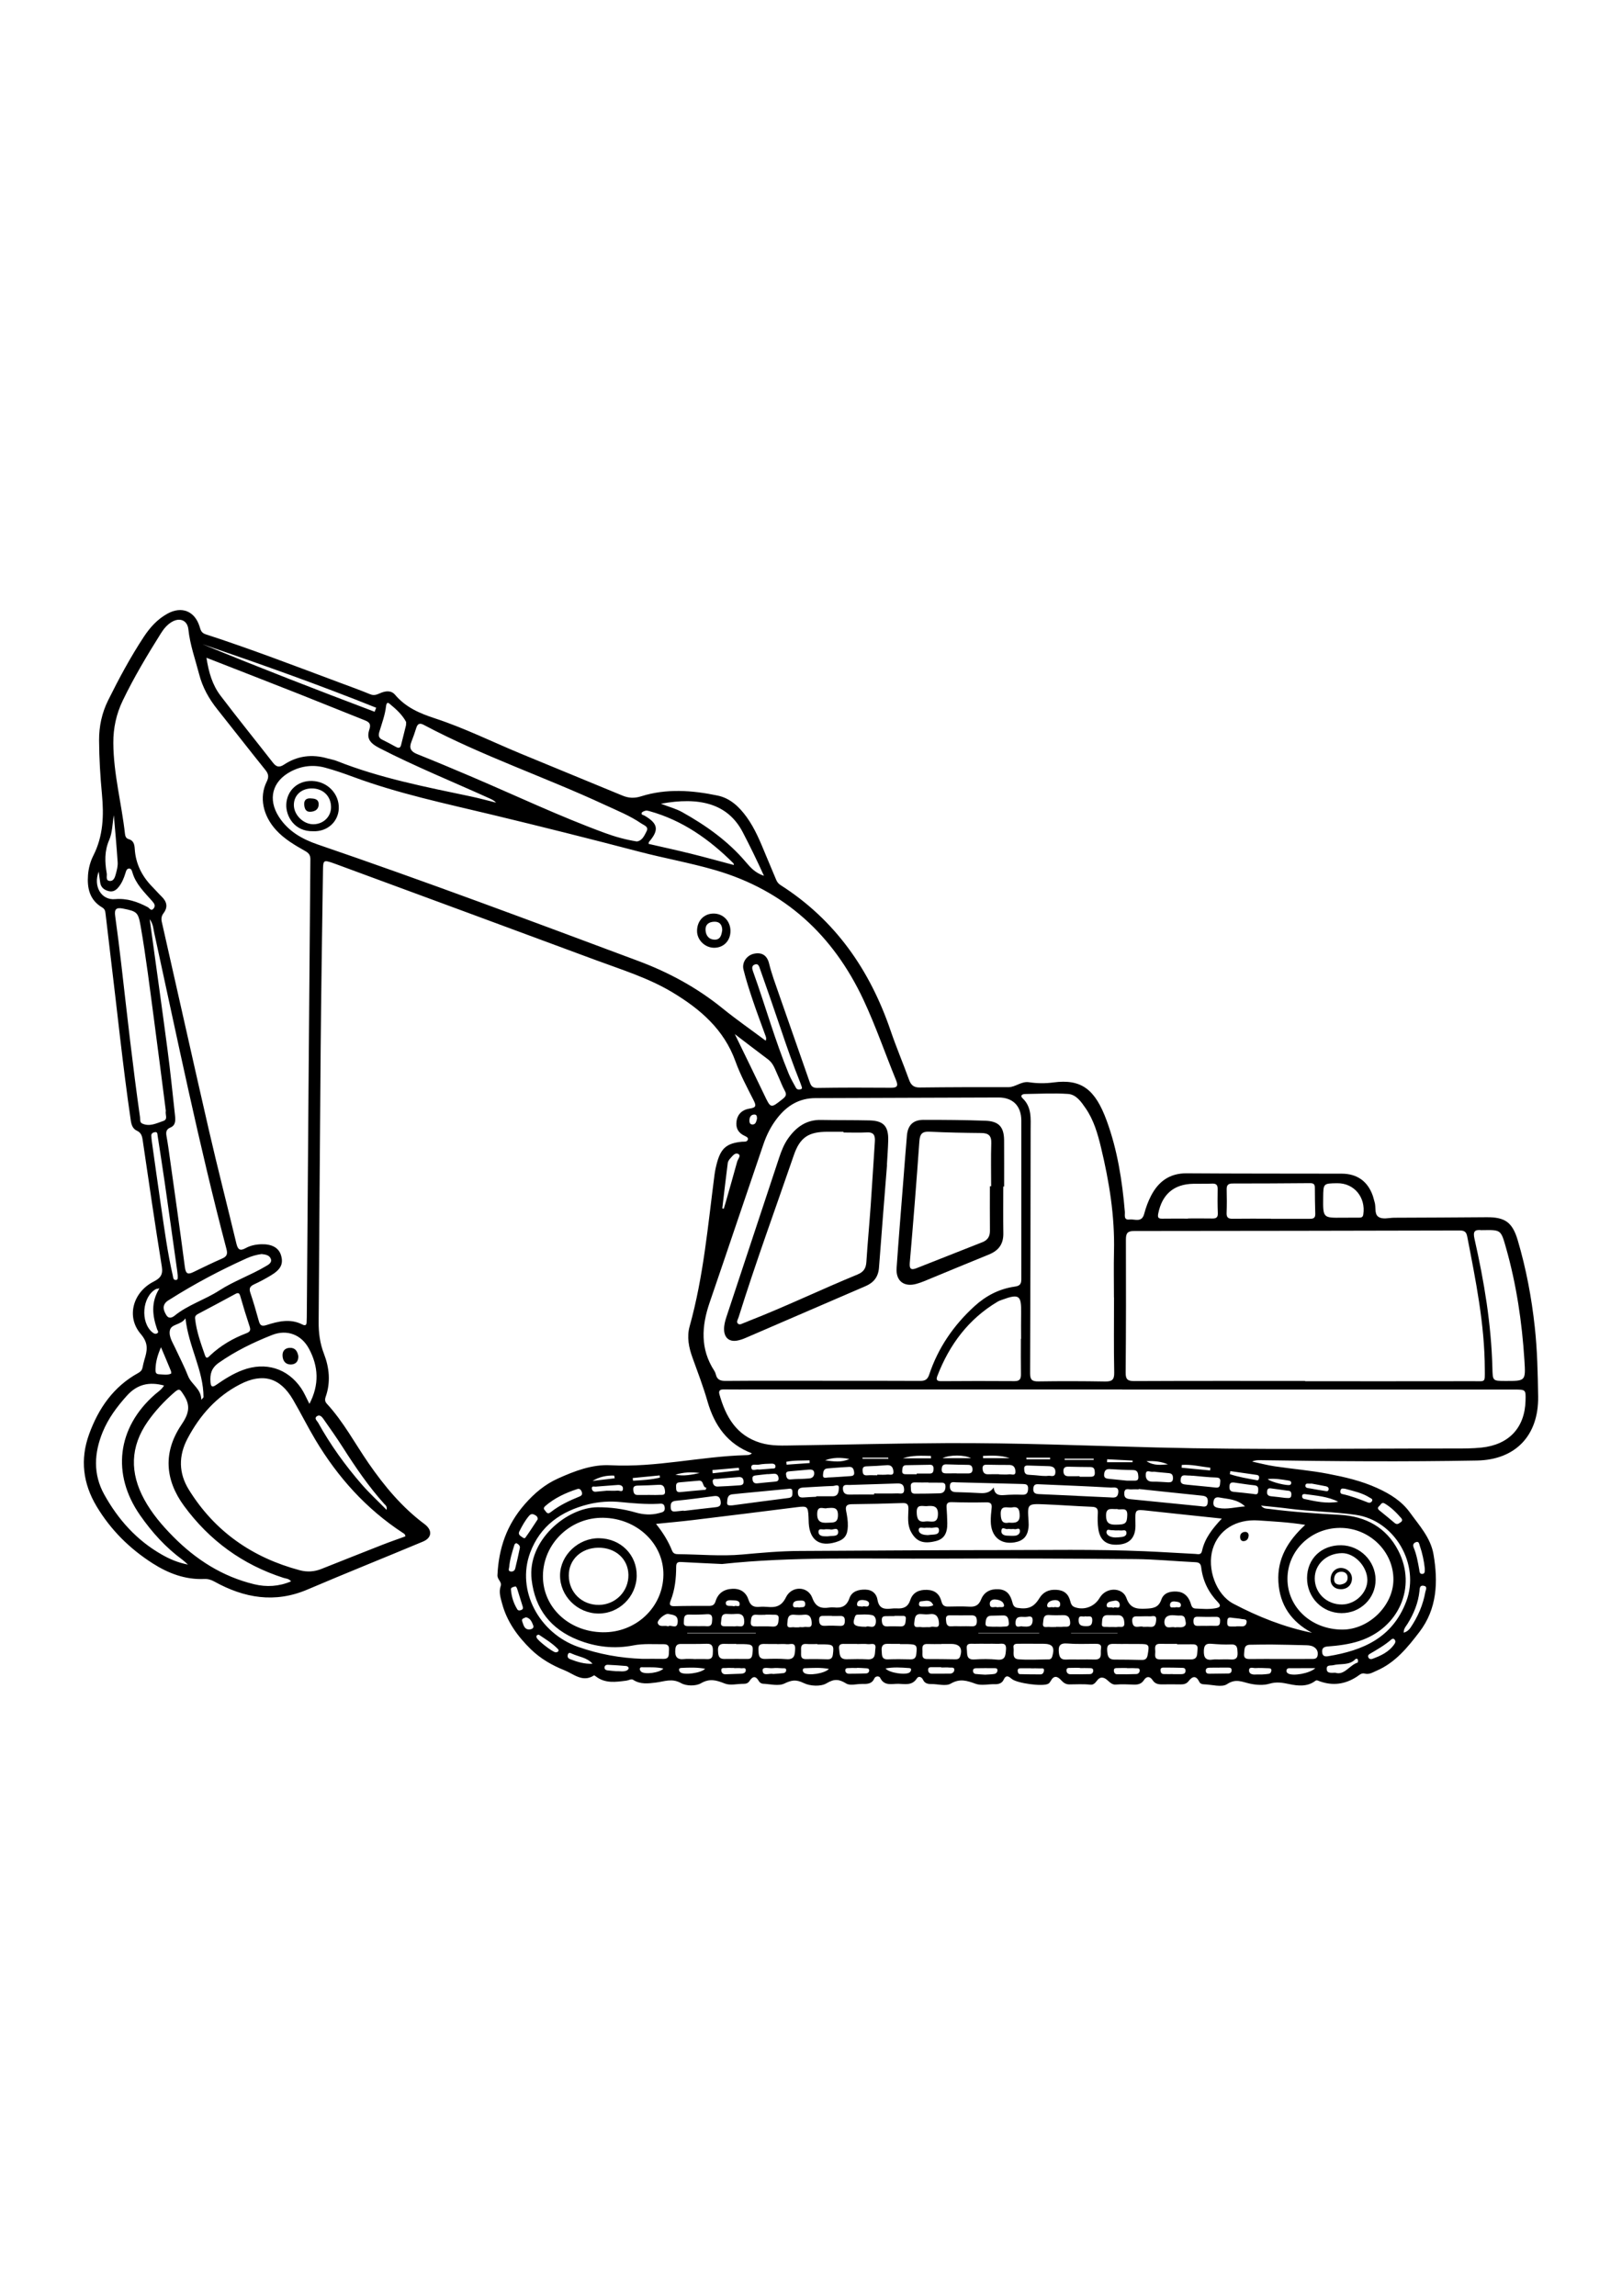 <?xml version="1.0" encoding="utf-8"?>
<!-- Generator: Adobe Illustrator 27.5.0, SVG Export Plug-In . SVG Version: 6.00 Build 0)  -->
<svg xmlns="http://www.w3.org/2000/svg" xmlns:xlink="http://www.w3.org/1999/xlink" viewBox="0 0 2611 2621" width="595" height="842" preserveAspectRatio="xMidYMid meet" data-scaled="true">
<g>
	<path d="M1210.312,1801.952c-39.194-14.897-60.236-44.674-71.416-83.547c-6.834-23.762-15.687-46.961-24.112-70.24
		c-5.997-16.571-9.437-33.445-4.64-50.615c22.25-79.637,29.363-161.712,39.943-243.24c0.915-7.05,2.424-14.083,4.347-20.931
		c6.433-22.905,15.981-30.523,39.827-32.849c3.431-0.335,8.369,0.921,9.614-3.618c0.887-3.236-2.963-4.803-5.501-5.99
		c-10.107-4.727-14.311-12.628-12.739-23.461c1.755-12.096,10.047-18.722,21.131-20.292c10.663-1.511,10.685-4.786,6.338-13.369
		c-10.426-20.583-21.46-41.102-29.251-62.727c-18.529-51.428-56.751-84.117-101.483-110.999
		c-38.79-23.31-81.988-36.502-124.044-52.125c-138.899-51.6-277.978-102.713-416.989-154.011c-1.969-0.727-3.938-1.458-5.924-2.136
		c-14.055-4.798-15.271-4.329-15.485,10.349c-1.411,96.569-2.898,193.138-3.766,289.713c-1.313,146.128-2.102,292.26-3.226,438.39
		c-0.137,17.762,1.992,34.639,8.572,51.624c8.602,22.205,10.956,45.771,2.755,69.069c-1.629,4.629-1.245,7.865,1.966,11.345
		c26.676,28.914,45.003,63.703,67.18,95.782c25.451,36.815,53.806,70.826,89.958,97.815c13.036,9.732,12.058,22.034-2.461,28.113
		c-61.919,25.924-124.261,50.851-186.001,77.188c-52.517,22.403-101.763,13.757-149.701-12.75
		c-5.334-2.949-10.208-4.489-16.432-4.226c-30.509,1.29-57.692-8.962-83.024-25.125c-37.061-23.648-67.462-53.795-90.157-91.615
		c-22.115-36.854-26.846-75.765-12.221-116.094c15.132-41.725,39.304-76.863,79.359-98.803c3.735-2.046,5.809-4.489,6.676-8.395
		c0.909-4.096,1.659-8.248,2.891-12.248c4.585-14.889,7.464-26.628-5.755-42.037c-23.883-27.84-12.31-67.456,20.73-84.245
		c10.377-5.273,15.384-10.766,13.25-23.954c-10.995-67.953-20.901-136.082-30.909-204.191c-0.982-6.68-2.638-11.654-9.285-14.729
		c-6.658-3.08-8.757-9.378-9.802-16.495c-12.991-88.489-21.94-177.473-32.78-266.225c-2.748-22.501-5.369-45.017-7.956-67.537
		c-0.452-3.937-1.516-6.809-5.395-9.096c-20.029-11.804-24.341-30.875-22.719-52.124c0.836-10.948,3.743-21.805,8.638-31.451
		c15.908-31.348,16.982-64.406,13.813-98.345c-2.693-28.845-4.476-57.756-4.637-86.764c-0.126-22.713,4.511-44.341,14.536-64.536
		c17.361-34.976,35.844-69.383,57.319-102.05c9.991-15.199,22.018-28.609,38.288-37.543c22.75-12.492,43.745-4.171,51.551,20.495
		c1.735,5.483,2.524,10.369,9.853,12.748c72.243,23.45,143.132,50.703,214.273,77.244c16.908,6.308,33.905,12.409,50.591,19.265
		c5.914,2.43,10.397,0.762,15.458-1.496c8.563-3.819,17.977-5.417,24.566,2.315c17.265,20.26,39.014,29.728,64.391,38.039
		c46.911,15.363,91.594,37.484,137.335,56.479c54.659,22.699,109.495,44.972,164.152,67.676c10.114,4.201,19.281,4.706,30.161,1.27
		c40.752-12.869,82.166-9.799,123.19-1.235c20.236,4.224,34.726,18.008,46.613,34.396c13.691,18.876,22.295,40.339,31.12,61.688
		c5.449,13.182,11.127,26.269,16.554,39.461c1.505,3.658,3.751,6.416,7.071,8.533c88.092,56.18,143.859,136.693,177.177,234.389
		c9.071,26.599,20.11,52.522,29.67,78.964c3.159,8.739,7.717,12.512,17.384,12.397c47.447-0.561,94.901-0.656,142.352-0.521
		c11.891,0.034,20.704-9.906,33.552-7.932c12.725,1.955,26.169,2.031,38.949,0.324c45.13-6.03,67.336,10.919,85.889,61.552
		c17.235,47.04,25.02,96.576,29.222,146.548c0.427,5.082-2.396,13.685,7.416,12.455c8.335-1.045,19.831,5.693,23.718-9.087
		c2.652-10.084,6.342-20.13,11.162-29.361c11.95-22.885,29.979-36.09,57.264-35.9c83.143,0.579,166.291,0.396,249.437,0.575
		c25.043,0.054,42.186,12.401,50.312,36.035c1.09,3.17,1.68,6.509,2.72,9.699c2.572,7.891-0.69,18.844,5.906,23.583
		c6.804,4.888,17.097,1.629,25.841,1.607c49.551-0.127,99.102-0.458,148.652-0.807c29.606-0.209,41.479,8.175,50.045,37.145
		c13.485,45.6,22.252,92.15,27.393,139.436c4.046,37.219,4.897,74.566,5.443,111.927c0.911,62.334-35.997,101.916-98.551,103.062
		c-116.303,2.133-232.626,1.245-348.936-0.557c-4.168-0.065-8.339-0.008-12.953,2.241c12.119,2.585,24.143,5.807,36.376,7.628
		c28.637,4.263,57.621,6.587,86.001,12.086c26.821,5.196,53.186,11.175,78.931,22.864c21.496,9.76,39.752,21.376,52.788,39.484
		c15.004,20.842,33.315,40.473,37.91,67.315c7.588,44.331,5.775,87.606-22.661,124.823c-18.925,24.77-38.856,49.467-68.97,62.393
		c-6.14,2.635-11.858,6.547-19.071,4.607c-5.275-1.418-8.564,2.272-12.372,4.782c-18.888,12.451-39.057,15.325-60.42,7.5
		c-2.456-0.9-4.476-2.307-6.896-0.467c-12.691,9.648-28.004,7.987-41.24,5.248c-11.31-2.34-20.722-4.219-32.335-0.763
		c-9.625,2.864-21.169,2.117-31.226-0.022c-12.651-2.692-22.818-8.846-37.113,0.693c-8.593,5.735-24.449,0.605-37.041,0.315
		c-3.077-0.071-6.119-0.949-7.52-3.798c-5.314-10.803-11.126-9.519-17.578-1.119c-3.088,4.021-7.419,5.095-12.282,5.044
		c-10.077-0.105-20.158-0.188-30.233-0.032c-6.186,0.096-11.373-0.917-15.151-6.729c-4.175-6.423-9.719-6.833-14.001-0.217
		c-4.022,6.213-9.418,7.511-16.123,7.299c-9.65-0.305-19.368-0.848-28.955-0.056c-9.955,0.823-13.051-10.181-21.704-11.125
		c-9.258-1.01-9.556,12.372-19.57,11.298c-11.214-1.203-22.644-0.477-33.98-0.428c-5.579,0.024-9.401-2.852-12.917-6.722
		c-5.986-6.589-11.724-8.126-16.818,1.107c-0.967,1.753-2.32,3.66-3.997,4.591c-8.879,4.932-50.135-0.786-58.491-7.648
		c-4.655-3.823-9.252-7.823-13.43,1.346c-2.313,5.077-7.546,7.231-13.709,7.018c-10.484-0.363-21.988,2.69-31.256-0.675
		c-14-5.082-25.289-8.874-40.082-0.271c-7.82,4.549-20.523,0.593-31.02,0.691c-5.821,0.055-10.779-0.925-13.546-6.899
		c-2.269-4.898-7.343-6.322-9.936-2.235c-7.552,11.904-18.892,9.05-29.391,8.757c-10.624-0.297-22.981,4.273-29.732-9.748
		c-1.453-3.018-7.46-3.158-9.429,1.212c-4.248,9.427-12.253,8.791-20.272,8.77c-8.397-0.021-18.642,3.053-24.794-0.664
		c-11.629-7.027-18.932-8.143-31.788-0.407c-9.178,5.523-26.404,4.644-36.635-0.351c-12.362-6.034-19.409-4.965-31.202,0.721
		c-9.47,4.566-23.044,0.825-34.777,0.309c-2.135-0.094-5.071-1.917-6.103-3.788c-5.051-9.15-10.073-8.765-15.368-0.508
		c-2.367,3.692-5.687,4.488-9.694,4.479c-10.078-0.025-21.28,2.966-29.974-0.466c-13.534-5.342-24.102-8.738-38.531-0.395
		c-8.148,4.711-23.492,4.501-31.778-0.208c-14.729-8.371-26.883-2.678-40.697-0.972c-11.917,1.472-24.976,3.271-36.536-4.43
		c-3.013-2.007-7.223,0.872-10.846,1.338c-16.922,2.175-34.12,4.918-49.2-6.806c-0.921-0.716-2.546-1.933-3.003-1.633
		c-18.312,11.987-32.86-2.434-47.542-8.265c-19.791-7.861-38.577-18.591-54.287-33.98c-21.333-20.898-38.299-44.3-46.123-73.485
		c-2.469-9.208-5.58-18.348-2.192-28.311c2.164-6.363-5.599-10.309-5.278-17.214c2.006-43.059,14.681-80.749,44.013-114.284
		c15.721-17.974,32.802-32.056,53.455-41.363c26.589-11.981,54.91-22.908,84.262-21.323c73.454,3.967,144.972-14.212,217.792-16.219
		C1203.533,1804.868,1207.069,1805.069,1210.312,1801.952z M420.835,1465.484c16.864-0.437,27.821,5.688,31.468,17.59
		c4.243,13.849-0.125,22.994-16.35,32.656c-8.644,5.148-17.529,9.983-26.659,14.192c-6.365,2.935-8.827,6.141-6.39,13.408
		c5.065,15.106,9.56,30.419,13.765,45.79c2.008,7.341,4.919,8.783,12.476,6.378c18.912-6.018,38.247-10.729,57.528-0.884
		c4.962,2.533,6.9,0.948,6.939-4.24c0.019-2.517,0.227-5.033,0.246-7.55c1.869-245.569,3.69-491.139,5.771-736.706
		c0.06-7.114-2.693-10.247-8.384-13.469c-16.798-9.509-33.556-19.25-46.791-33.728c-21.266-23.263-27.48-53.043-15.193-77.777
		c3.801-7.653,3.128-12.498-2.077-18.963c-26.06-32.362-51.511-65.214-77.422-97.697c-13.519-16.948-23.736-35.234-29.239-56.5
		c-6.19-23.923-14.664-47.171-17.292-72.06c-1.563-14.805-14.063-19.627-26.963-11.798c-7.342,4.456-12.734,10.981-17.21,18.121
		c-22.077,35.213-43.472,70.819-61.497,108.339c-10.352,21.547-15.258,44.03-15.14,68.125c0.242,49.482,13.264,97.207,18.71,145.949
		c0.411,3.678,1.414,7.573,5.91,8.823c8.029,2.233,9.413,8.549,9.853,15.662c1.497,24.167,11.705,44.311,28.567,61.368
		c5.015,5.073,9.673,10.503,14.772,15.485c8.366,8.175,10.437,16.785,3.003,26.72c-3.085,4.122-4.066,8.371-2.788,13.991
		c25.401,111.695,50.138,223.542,75.813,335.173c14.011,60.919,29.64,121.465,44.195,182.262c2.251,9.404,5.425,12.867,14.916,7.612
		C403.128,1467.465,411.896,1465.759,420.835,1465.484z M1232.575,1137.902c1.635-4.115,0.104-6.735-0.874-9.444
		c-6.695-18.548-13.689-36.996-19.966-55.685c-5.474-16.299-10.817-32.703-14.92-49.38c-2.888-11.738,5.581-23.106,16.968-25.471
		c12.514-2.599,20.988,2.482,24.236,15.722c4.112,16.762,10.128,32.865,15.776,49.099c16.273,46.769,32.658,93.498,49.038,140.229
		c2.082,5.938,3.764,11.099,12.547,10.963c39.459-0.612,78.934-0.562,118.4-0.266c9.976,0.075,12.693-2.318,8.641-12.219
		c-17.644-43.107-32.783-87.359-52.522-129.465c-48.78-104.056-126.624-176.001-238.581-208.599
		c-40.359-11.751-81.748-19.049-122.334-29.671c-78.773-20.616-157.721-40.458-236.901-59.487
		c-75.03-18.032-150.725-33.936-223.389-60.837c-14.943-5.532-30.056-10.797-45.428-14.929c-18.907-5.081-37.593-2.985-55.048,6.161
		c-30.019,15.729-37.574,44.588-19.201,73.114c14.851,23.057,37.311,35.813,62.411,44.389
		c173.195,59.181,344.522,123.494,515.98,187.452c49.148,18.334,94.593,42.985,135.511,76.134
		C1185.317,1103.862,1209.047,1120.363,1232.575,1137.902z M2100.769,1685.461c0,0.169,0,0.339,0,0.508
		c90.243,0,180.486,0.102,270.728-0.078c20.315-0.04,18.707,2.881,18.654-19.092c-0.178-72.646-14.718-143.388-28.398-214.266
		c-1.867-9.673-7.957-9.188-14.76-9.175c-173.77,0.333-347.54,0.753-521.309,0.791c-10.71,0.002-13.297,3.695-13.263,13.764
		c0.242,71.354,0.219,142.711-0.402,214.061c-0.099,11.359,3.427,13.786,14.244,13.734
		C1917.762,1685.274,2009.266,1685.461,2100.769,1685.461z M1806.43,1699.315c0-0.044,0-0.089,0-0.134
		c-196.945,0-393.89,0-590.834,0c-16.797,0-33.596,0.149-50.39-0.062c-5.966-0.075-8.866,1.77-7.093,8.043
		c10.144,35.901,27.053,65.977,65.792,77.859c18.098,5.552,36.588,4.453,55.008,4.193c81.454-1.149,162.901-3.29,244.358-3.672
		c112.131-0.526,224.182,4.066,336.26,6.968c160.801,4.163,321.646,1.538,482.472,1.739c14.264,0.018,28.617-0.034,42.779-1.5
		c44.232-4.581,69.698-31.976,70.92-75.287c0.509-18.037,0.509-18.131-18.123-18.133
		C2227.196,1699.307,2016.813,1699.315,1806.43,1699.315z M1323.903,1685.217c0,0.016,0,0.033,0,0.049
		c52.475,0,104.95-0.15,157.423,0.161c7.954,0.047,11.864-2.402,14.437-10.131c14.374-43.171,39.346-79.441,72.871-110.047
		c18.493-16.883,39.805-27.978,64.6-31.526c7.64-1.093,10.812-3.447,10.798-11.641c-0.154-85.217,0.202-170.435,0.002-255.652
		c-0.055-23.535-13.548-37.142-36.735-37.109c-98.229,0.14-196.458,0.81-294.687,0.993c-26.17,0.049-45.568,12.039-61.193,31.878
		c-9.995,12.692-17.24,26.964-22.406,42.061c-29.065,84.949-57.522,170.107-86.67,255.027
		c-13.003,37.884-15.448,74.586,7.452,109.83c1.126,1.733,2.006,3.757,2.469,5.768c1.932,8.392,6.98,10.613,15.476,10.546
		C1219.792,1685.011,1271.849,1685.217,1323.903,1685.217z M652.391,1935.675c0.14-3.44-1.966-4.393-3.641-5.485
		c-59.117-38.55-104.973-89.649-140.966-149.861c-12.684-21.219-23.671-43.447-36.153-64.794
		c-20.731-35.454-48.622-43.437-85.135-24.649c-37.897,19.5-64.755,49.866-84.485,87.087c-14.81,27.94-14.56,55.866,2.037,82.617
		c41.806,67.386,102.423,109.309,178.562,129.579c11.685,3.111,23.277,2.426,34.572-2.049
		c32.728-12.967,65.415-26.036,98.194-38.874C627.709,1944.415,640.249,1940.109,652.391,1935.675z M1793.288,1551.043
		c-0.046,0-0.091,0-0.137,0c0-24.773-0.487-49.558,0.098-74.318c1.342-56.725-7.71-112.13-20.917-166.948
		c-5.299-21.995-11.538-43.949-24.644-62.992c-7.209-10.476-15.198-22.274-28.391-23.189c-22.961-1.592-46.134-0.19-69.217,0.104
		c-4.625,0.059-8.44,2.634-4.043,6.806c15.126,14.35,13.037,32.704,13.011,50.67c-0.19,130.585-0.296,261.17-0.851,391.753
		c-0.045,10.526,2.961,13.47,13.383,13.308c35.68-0.557,71.381-0.455,107.063,0.135c10.917,0.18,15.208-2.254,14.958-14.407
		C1792.772,1631.673,1793.288,1591.353,1793.288,1551.043z M1162.342,1980.128c-25.487-1.222-45.194-2.045-64.884-3.187
		c-5.892-0.342-9.016,0.251-9.026,7.718c-0.025,18.51-1.95,36.9-8.86,54.358c-2.418,6.109-1.691,9.147,6.027,8.94
		c18.456-0.494,36.93-0.441,55.396-0.408c5.585,0.01,8.962-1.259,10.897-7.511c4.024-12.998,13.511-19.533,27.353-20.032
		c13.273-0.479,21.956,6.042,25.753,17.893c3.08,9.614,8.886,11.989,17.804,11.166c4.158-0.384,8.415-0.279,12.581,0.103
		c13.264,1.215,22.759-0.987,29.762-15.419c9.233-19.027,35.442-18.31,42.447,0.864c5.48,15.001,14.222,17.425,27.391,15.562
		c2.478-0.35,5.062-0.469,7.542-0.194c11.995,1.328,20.286-1.716,24.786-14.684c3.849-11.09,14.207-14.269,25.761-14.011
		c11.222,0.251,17.902,6.767,19.473,16.329c2.341,14.249,10.902,15.611,22.252,14.272c2.908-0.343,5.882-0.489,8.802-0.315
		c10.555,0.629,17.951-2.014,21.799-13.652c3.961-11.979,13.928-16.71,26.894-16.226c12.995,0.484,20.294,7.034,23.286,18.89
		c1.521,6.03,4.742,8.136,10.683,8.014c11.327-0.233,22.693-0.531,33.986,0.142c9.493,0.565,15.264-2.096,19.073-11.62
		c4.846-12.119,14.962-17.236,28.332-16.395c13.351,0.84,18.886,9.21,21.906,20.62c1.208,4.562,2.477,8.426,8.437,9.365
		c16.922,2.665,26.246-1.085,34.974-15.325c6.354-10.368,15.373-14.446,27.546-13.771c12.321,0.683,19.342,6.55,22.329,18.203
		c1.034,4.032,2.378,7.927,7.064,9.679c14.327,5.355,30.659-0.089,39.216-13.313c1.14-1.761,2.254-3.557,3.572-5.181
		c11.287-13.905,34.641-12.733,40.549,3.84c5.946,16.681,16.337,17.818,30.802,17.164c11.632-0.526,20.785-1.304,25.378-14.561
		c3.748-10.819,13.889-13.67,24.856-13.008c11.592,0.699,18.354,7.561,22.027,17.77c1.592,4.424,2.009,9.31,8.097,9.561
		c10.886,0.448,21.827,1.536,32.628-0.525c5.902-1.126,9.723-3.244,3.476-9.703c-14.991-15.501-24.227-34.056-26.815-55.557
		c-0.738-6.132-2.957-8.502-9.363-8.797c-32.282-1.486-64.531-4.755-96.81-5.02c-104.936-0.86-209.884-1.271-314.822-0.748
		C1393.958,1972.009,1275.089,1967.834,1162.342,1980.128z M1966.787,1906.988c-41.527-4.399-80.299-8.392-119.042-12.656
		c-20.523-2.259-20.497-2.471-19.998,18.687c0.05,2.099,0.091,4.2,0.05,6.298c-0.365,18.401-9.434,28.23-27.274,29.589
		c-19.006,1.447-29.835-6.607-32.53-25.279c-1.191-8.25-1.294-16.786-0.755-25.118c0.495-7.646-2.032-10.2-9.669-10.498
		c-25.589-0.997-51.14-2.975-76.729-3.966c-27.075-1.048-27.053-0.744-25.159,26.769c0.258,3.751,0.339,7.585-0.125,11.303
		c-1.713,13.736-8.828,20.944-22.437,23.167c-22.66,3.703-37.786-9.392-38.224-33.492c-0.129-7.112,0.506-14.279,1.342-21.355
		c0.816-6.905-1.101-9.782-8.687-9.622c-18.463,0.391-36.955,0.289-55.413-0.303c-7.067-0.227-8.828,2.539-8.393,8.784
		c0.583,8.373,1.03,16.768,1.147,25.159c0.233,16.772-5.572,25.56-18.619,28.795c-20.215,5.012-31.268,0.641-39.646-14.675
		c-6.509-11.899-4.522-24.532-4.291-37.001c0.128-6.898-1.88-9.819-9.284-9.568c-27.271,0.924-54.557,1.6-81.842,1.835
		c-7.94,0.069-10.711,2.848-9.207,10.491c1.62,8.233,3.09,16.474,2.809,24.959c-0.493,14.866-5.3,21.371-19.398,25.612
		c-26.049,7.835-41.848-3.194-43.539-30.425c-0.208-3.352-0.197-6.716-0.351-10.071c-0.782-17.056-2.098-17.863-18.575-15.776
		c-55.792,7.069-111.606,13.977-167.437,20.732c-19.008,2.3-38.093,3.964-59.474,6.158c11.656,14.625,19.875,28.242,25.83,43.082
		c1.942,4.84,5.405,5.653,9.951,5.688c34.407,0.264,68.783,3.62,103.227,0.5c30.517-2.765,61.033-5.556,91.732-5.678
		c105.804-0.42,211.608-1.405,317.411-1.377c79.35,0.021,158.725-1.58,238.048,1.8c27.261,1.161,54.495,2.94,81.747,4.319
		c4.282,0.217,9.459,2.178,10.953-4.776C1939.233,1939.1,1951.293,1923.58,1966.787,1906.988z M332.355,521.619
		c3.607,23.874,9.738,44.012,22.548,60.9c27.622,36.414,56.393,71.955,84.493,108.009c5.365,6.883,10.156,8.107,17.881,3.009
		c21.553-14.223,45.086-17.063,69.872-9.935c4.833,1.39,9.91,2.117,14.552,3.962c69.775,27.73,143.12,41.898,216.168,57.249
		c13.685,2.876,27.183,6.636,40.768,9.989c-3.248-3.47-7.016-5.224-10.801-6.938c-58.906-26.678-118.886-50.996-176.474-80.574
		c-16.377-8.411-21.517-15.876-16.764-30.292c2.904-8.806-0.115-11.859-7.431-14.752c-35.475-14.027-70.772-28.503-106.255-42.508
		C432.23,560.522,383.436,541.587,332.355,521.619z M240.963,942.343c9.933,72.465,19.646,141.416,28.736,210.449
		c4.602,34.951,8.166,70.041,11.987,105.092c0.824,7.563,1.449,16.078-7.205,19.672c-7.371,3.061-7.492,7.956-6.406,14.161
		c1.085,6.201,2.148,12.411,3.02,18.645c8.955,64.023,18.169,128.012,26.521,192.114c1.522,11.68,5.661,11.731,14.274,7.508
		c15.069-7.386,30.206-14.663,45.565-21.416c7.364-3.238,9.337-6.83,7.13-15.204c-44.526-168.911-79.399-340.033-116.648-510.613
		C246.663,956.918,246.683,950.344,240.963,942.343z M468.538,2008.016c-3.771-4.651-8.285-4.369-12.043-5.578
		c-66.12-21.259-119.602-60.359-160.431-116.106c-30.681-41.891-33.553-86.562-4.088-130.211
		c11.068-16.396,15.813-29.604,4.146-47.507c-6.631-10.176-7.057-12.234-16.915-3.503c-15.426,13.661-29.462,28.642-41.343,45.621
		c-28.548,40.795-28.996,82.821-5.547,125.695c12.171,22.252,28.497,41.443,46.294,59.436
		c36.778,37.185,79.463,64.508,130.669,76.845C428.943,2017.445,448.793,2016.422,468.538,2008.016z M1025.001,817.254
		c8.764-0.965,12.228-9.391,15.814-16.356c3.833-7.446-3.624-9.281-8.45-12.581c-18.497-12.646-39.168-20.845-59.312-30.199
		c-96.202-44.675-197.155-78.59-291.018-128.542c-6.499-3.458-9.929-1.675-12.012,5.147c-2.325,7.614-5.059,15.117-7.932,22.546
		c-3.808,9.848-0.568,15.411,9.198,19.326c29.579,11.859,58.982,24.167,88.292,36.681c71.33,30.453,141.476,63.713,214.373,90.441
		C990.115,809.644,1006.659,814.32,1025.001,817.254z M970.175,2089.973c53.622,0.823,97.115-40.284,97.725-92.363
		c0.589-50.242-42.473-91.064-96.94-91.897c-52.745-0.807-96.548,41.387-96.967,93.406
		C873.586,2049.552,915.49,2089.134,970.175,2089.973z M2111.953,2090.794c-33.207-17.711-52.034-44.632-54.092-82.266
		c-2.028-37.089,15.342-65.82,43.198-91.433c-26.938-4.316-51.165-5.464-75.345-7.093c-36.029-2.426-64.366,15.329-73.648,46.21
		c-9.416,31.325,5.274,73.061,33.468,87.878C2025.261,2064.968,2066.871,2081.627,2111.953,2090.794z M266.922,1250.711
		c-6.27-48.536-12.488-98.089-19.118-147.586c-6.686-49.914-12.726-99.924-21.412-149.555c-3.925-22.425-5.849-23.794-28.332-28.272
		c-11.308-2.252-14.164,1.139-12.66,11.932c3.65,26.188,6.94,52.432,9.968,78.701c9.421,81.729,18.343,163.517,30.02,244.968
		c0.516,3.598-0.585,8.373,3.412,10.263c11.977,5.662,23.026-0.408,33.963-4.019
		C270.957,1264.438,265.524,1257.023,266.922,1250.711z M1643.362,1617.69c0.11,0,0.22,0,0.331,0c0-13.843-0.219-27.69,0.045-41.527
		c0.548-28.69-3.212-31.359-30.855-21.234c-2.357,0.863-4.787,1.687-6.926,2.96c-47.037,27.994-77.72,69.28-97.123,119.709
		c-2.26,5.874-0.74,8.286,5.99,8.244c39.431-0.244,78.866-0.378,118.295-0.055c8.839,0.072,10.457-3.954,10.34-11.466
		C1643.165,1655.448,1643.362,1636.568,1643.362,1617.69z M2161.134,2085.646c42.343-0.059,81.514-38.326,81.898-80.006
		c0.422-45.804-38.796-83.884-86.151-83.65c-46.841,0.231-84.349,36.632-84.406,81.914
		C2072.417,2049.986,2111.17,2085.716,2161.134,2085.646z M2453.939,1652.482c-3.906-61.648-12.883-122.461-29.857-181.983
		c-8.022-28.131-7.998-28.235-36.828-27.73c-0.838,0.015-1.687,0.12-2.513,0.028c-11.538-1.283-13.762,2.635-11.123,14.287
		c15.482,68.354,26.979,137.343,28.742,207.625c0.52,20.745,0.369,20.748,20.781,20.805
		C2455.979,1685.605,2455.979,1685.605,2453.939,1652.482z M264.083,1692.863c-24.093-6.453-43.339-2.01-59.872,16.402
		c-15.875,17.679-29.84,36.366-38.848,58.286c-13.884,33.785-15.789,67.919,2.454,100.744
		c22.383,40.272,52.229,73.737,92.857,96.779c12.234,6.939,24.78,12.566,41.94,15.977c-4.671-4.088-6.674-6.12-8.946-7.786
		c-27.015-19.808-49.062-44.251-68.169-71.651c-46.071-66.064-37.026-140.876,23.722-194.189
		C254.175,1703.078,260.027,1699.584,264.083,1692.863z M2045.683,1424.376c0,0.074,0,0.147,0,0.221
		c20.551,0,41.102,0.007,61.653-0.005c5.303-0.003,10.15-0.185,9.897-7.785c-0.474-14.249-0.588-28.513-0.654-42.772
		c-0.026-5.626-2.889-6.899-7.941-6.86c-41.521,0.321-83.043,0.583-124.565,0.555c-7.166-0.005-9.62,2.763-9.465,9.656
		c0.284,12.576,0.375,25.176-0.104,37.74c-0.278,7.285,2.627,9.446,9.527,9.351
		C2004.579,1424.194,2025.133,1424.376,2045.683,1424.376z M498.101,1722.329c16.218-30.97,14.582-60.436-0.902-89.006
		c-12.232-22.57-35.284-31.219-59.193-21.796c-30.055,11.846-59.048,25.948-85.761,44.698c-11.858,8.324-14.48,18.145-13.432,31.104
		c0.608,7.511,2.774,8.953,9.048,4.608c13.472-9.329,27.252-18.097,42.748-23.897c36.671-13.727,72.292-2.951,94.223,29.264
		C489.731,1704.5,493.085,1712.75,498.101,1722.329z M1034.023,2132.75c11.323,0,22.648-0.149,33.968,0.044
		c9.992,0.171,8.433-7.073,8.878-13.159c0.443-6.065-0.235-10.552-8.338-10.471c-16.36,0.164-32.92-1.234-48.973,1.922
		c-30.68,6.031-60.374,2.58-88.902-8.693c-43.89-17.342-69.35-49.626-74.882-97.142c-7.337-63.023,56.773-116.291,106.176-116.478
		c20.811-0.078,40.966,2.553,60.819,8.29c12.715,3.674,25.347,4.62,38.316,1.079c5.123-1.399,9.764-1.76,8.926-9.11
		c-0.827-7.26-5.906-6.023-10.235-5.814c-20.192,0.974-40.234-0.761-60.281-2.769c-17.694-1.773-35.355-0.665-52.515,3.604
		c-43.639,10.856-77.59,34.706-93.617,77.978c-22.321,60.265,13.947,128.99,77.147,151.373
		C964.169,2125.326,998.498,2131.479,1034.023,2132.75z M314.157,1586.02c2.147,19.855,9.2,39.133,15.907,58.481
		c2.274,6.559,5.392,2.588,8.07,0.052c16.957-16.056,36.776-27.551,58.44-35.812c6.193-2.362,7.197-5.118,5.195-11.118
		c-5.291-15.86-10.17-31.867-14.78-47.94c-1.485-5.177-2.858-7.09-8.366-4.064c-19.785,10.866-39.775,21.36-59.71,31.95
		C315.74,1579.254,313.271,1581.237,314.157,1586.02z M1063.881,756.546c13.581,5.263,24.648,8.143,34.305,13.543
		c38.171,21.345,73.586,46.424,102.191,80.075c7.521,8.848,15.089,17.633,29.404,22.374c-11.416-25.102-22.458-47.794-34.179-70.243
		C1171.291,755.729,1125.157,745.25,1063.881,756.546z M1912.37,1424.275c0-0.094,0-0.188,0-0.282
		c13.004,0,26.011-0.158,39.012,0.07c6.084,0.107,9.256-1.459,8.979-8.445c-0.515-12.989-0.498-26.012-0.247-39.012
		c0.127-6.557-2.422-8.95-8.886-8.698c-10.057,0.391-20.137,0.125-30.205,0.277c-31.321,0.473-50.334,16.841-56.552,47.844
		c-1.261,6.29,0.029,8.41,6.368,8.313C1884.68,1424.128,1898.526,1424.275,1912.37,1424.275z M421.041,1481.278
		c-8.37,1.149-16.404,3.433-24.086,6.893c-42.454,19.121-83.512,40.858-122.881,65.745c-2.473,1.563-5.207,2.994-7.114,5.12
		c-6.334,7.06-2.99,14.216,0.932,20.755c3.58,5.969,9.127,3.968,13.072,0.759c21.682-17.641,48.752-25.622,71.89-40.578
		c23.663-15.295,50.447-24.557,74.598-38.849c4.32-2.557,10.906-5.733,8.47-12.216
		C433.687,1482.965,427.053,1481.913,421.041,1481.278z M1181.442,855.215c-0.428-1.408-0.427-2.441-0.943-2.954
		c-38.588-38.369-81.92-69.116-135.178-83.819c-1.986-0.548-4.264-1.13-6.151-0.664c-2.292,0.565-5.535,1.77-6.186,3.513
		c-1.207,3.229,2.54,3.268,4.591,4.46c21.854,12.705,23.588,23.103,7.215,42.12c-0.439,0.51-0.382,1.449-0.813,3.274
		c22.772,5.247,45.585,10.199,68.235,15.809C1134.937,842.585,1157.499,848.87,1181.442,855.215z M2029.965,1886.131
		c4.265,5.38,8.752,4.755,12.773,5.278c37.894,4.934,76.011,7.492,114.125,9.591c42.015,2.314,74.915,20.518,93.998,57.585
		c30.304,58.861,0.654,124.859-62.942,145.497c-16.548,5.37-33.557,7.413-50.726,8.749c-5.958,0.464-9.471,2.491-8.871,9.234
		c0.582,6.538,4.635,7.23,9.752,6.391c56.067-9.201,103.548-29.566,125.678-88.264c22.416-59.455-18.378-130.188-81.313-139.198
		c-35.786-5.123-71.965-5.25-107.75-10.013C2060.312,1889.067,2045.844,1887.831,2029.965,1886.131z M2161.25,1422.743
		c8.802,0,17.604,0.069,26.404-0.035c3.404-0.041,6.177-0.337,6.913-5.162c4.204-27.565-14.857-50.596-41.981-50.244
		c-22.37,0.29-22.37,0.29-22.611,22.997C2129.626,1423.181,2129.626,1423.181,2161.25,1422.743z M1182.85,1127.313
		c16.622,34.217,32.147,65.754,47.283,97.477c10.69,22.404,10.318,22.344,29.622,7.036c4.974-3.944,7.126-6.928,3.603-13.268
		c-4.457-8.02-7.467-16.829-11.403-25.155c-4.252-8.994-6.885-18.909-15.539-25.368
		C1219.074,1155.091,1201.948,1141.86,1182.85,1127.313z M1290.653,1212.324c-0.838-2.368-1.589-4.771-2.527-7.098
		c-11.596-28.751-21.762-58.012-31.642-87.39c-10.678-31.751-21.802-63.353-32.903-94.959c-1.43-4.07-2.683-10.115-9.123-7.358
		c-4.801,2.055-3.817,6.639-2.274,10.929c19.703,54.773,35.325,110.972,57.514,164.869c3.175,7.711,7.57,14.927,11.508,22.314
		c1.689,3.168,4.671,3.162,7.677,2.478C1290.948,1215.639,1291.314,1214.161,1290.653,1212.324z M2060.417,2132.953
		c16.773,0,33.547,0.089,50.319-0.064c4.034-0.037,8.96,0.493,10.161-5.073c1.02-4.731,0.077-9.24-3.791-12.612
		c-4.037-3.52-9.066-4.239-14.135-4.365c-18.861-0.469-37.724-0.938-56.589-1.152c-11.318-0.128-22.642,0.273-33.964,0.336
		c-10.226,0.058-8.965,7.741-9.736,14.252c-0.933,7.879,3.555,8.872,9.927,8.773
		C2028.541,2132.802,2044.481,2132.968,2060.417,2132.953z M298.569,1584.743c-7.826,11.486-23.354,8.491-25.239,20.049
		c-1.66,10.176,5.302,19.907,9.582,29.447c0.171,0.382,0.334,0.768,0.51,1.148c6.509,14.044,13.719,27.816,19.328,42.21
		c5.308,13.622,21.155,20.446,21.286,38.159c2.137-2.505,3.549-3.388,3.549-4.271
		C327.572,1668.303,303.704,1630.82,298.569,1584.743z M286.068,1515.638c-0.253-2.298-0.461-4.806-0.811-7.294
		c-6.66-47.294-13.247-94.598-20.046-141.871c-3.638-25.295-7.633-50.539-11.506-75.799c-0.419-2.736-0.062-6.453-4.702-5.497
		c-3.023,0.622-5.632,2.007-5.416,5.758c0.168,2.923,0.381,5.854,0.788,8.751c4.907,34.851,9.712,69.718,14.829,104.538
		c5.482,37.303,10.436,74.703,18.907,111.5c0.709,3.081,0.571,7.655,5.114,7.274
		C287.309,1522.653,285.821,1518.571,286.068,1515.638z M1833.119,1859.379c-0.034,0.198-0.068,0.397-0.102,0.596
		c-3.771,0-7.574-0.31-11.305,0.078c-4.642,0.483-11.538-3.486-11.938,6.144c-0.355,8.539,5.002,9.127,11.294,9.741
		c37.131,3.621,74.241,7.455,111.371,11.091c5.045,0.494,10.93,2.933,11.728-6.318c0.702-8.14-2.894-9.985-9.836-10.68
		C1900.577,1866.651,1866.854,1862.96,1833.119,1859.379z M158.896,865.706c-9.221,23.784,4.251,46.334,26.18,44.401
		c19.455-1.715,36.25,4.199,52.8,12.925c2.771,1.461,5.285,7.155,9.326,2.206c3.67-4.495,1.215-8.053-2.212-11.966
		c-12.373-14.131-26.379-27.193-31.839-46.176c-0.744-2.586-1.821-6.315-5.331-6.208c-4.059,0.124-4.951,4.225-5.862,7.225
		c-2.463,8.109-5.62,15.802-10.962,22.458c-4.2,5.233-9.114,8.492-16.343,6.548c-7.123-1.915-12.074-5.803-13.32-13.346
		C160.416,878.226,159.815,872.626,158.896,865.706z M1733.548,1870.355c-0.001,0.034-0.003,0.068-0.004,0.102
		c17.568,0.803,35.139,1.555,52.704,2.435c6.292,0.315,12.768,1.835,13.866-7.684c1.222-10.592-7.499-7.844-11.869-8.094
		c-38.034-2.166-76.107-3.663-114.172-5.286c-4.936-0.21-10.168-1.212-10.737,6.684c-0.572,7.945,3.931,8.902,9.975,9.149
		C1693.393,1868.486,1713.47,1869.447,1733.548,1870.355z M603.037,608.534c0.84-2.155,1.68-4.309,2.519-6.464
		c-92.096-37.006-185.702-70.138-279.686-102.301C417.647,537.594,510.191,573.451,603.037,608.534z M1599.641,1856.914
		c1.249,11.752,8.125,12.97,17.086,12.255c9.598-0.766,19.293-0.893,28.919-0.549c7.508,0.269,9.07-3.379,9.305-9.88
		c0.247-6.832-3.571-7.271-8.697-7.393c-35.629-0.848-71.254-1.873-106.883-2.696c-4.245-0.098-9.915-1.838-10.266,5.582
		c-0.312,6.606,2.437,10.055,9.495,10.194c12.989,0.255,25.977,0.823,38.949,1.545
		C1585.885,1866.434,1593.518,1865.617,1599.641,1856.914z M653.586,630.182c0-3.24,0.453-4.729-0.069-5.69
		c-6.497-11.974-16.643-20.748-26.888-29.213c-3.846-3.177-4.906,1.736-5.184,4.239c-1.585,14.226-6.679,27.49-10.714,41.052
		c-1.509,5.071-1.808,9.792,4.169,12.711c7.488,3.657,14.836,7.613,22.144,11.622c3.941,2.162,7.159,2.729,8.528-2.635
		C648.458,650.96,651.234,639.624,653.586,630.182z M622.337,1893.009c1.082-6.11-1.962-7.595-3.685-9.51
		c-25.305-28.13-46.472-59.256-66.776-91.063c-9.904-15.515-20.559-30.557-31.132-45.633c-2.328-3.32-5.88-7.607-10.309-4.712
		c-5.483,3.585-0.035,7.48,1.675,10.568c19.75,35.668,43.508,68.597,70.189,99.323
		C594.454,1865.982,608.189,1878.61,622.337,1893.009z M1178.82,1885.732c29.256-3.877,59.934-8.07,90.655-11.916
		c7.015-0.878,6.08-5.612,6.106-10.096c0.036-6.261-4.564-4.743-8.082-4.417c-19.999,1.853-39.987,3.828-59.978,5.771
		c-9.579,0.931-19.174,1.743-28.731,2.868c-8.053,0.949-7.881,7.574-8.354,13.317
		C1170.005,1886.482,1174.037,1885.784,1178.82,1885.732z M1737.993,2133.814c0-0.019,0-0.038,0-0.057
		c7.974,0,15.956-0.215,23.922,0.048c13.602,0.449,9.104-10.019,10.365-16.923c1.536-8.408-4.065-8.361-9.955-8.343
		c-14.689,0.046-29.447,0.677-44.049-0.507c-12.614-1.022-14.958,4.237-13.699,15.24c0.911,7.966,4.19,11.061,12.016,10.626
		C1723.705,2133.502,1730.858,2133.814,1737.993,2133.814z M1816.378,2108.826c0-0.038,0-0.075,0-0.113
		c-7.506,0-15.019,0.215-22.514-0.062c-7.13-0.263-12.224,0.76-11.652,9.922c0.507,8.117,1.082,15.29,11.762,15.352
		c14.593,0.086,29.192,0.127,43.776,0.578c6.268,0.194,8.727-2.333,9.761-8.412c2.836-16.672,2.488-17.32-14.871-17.268
		C1827.219,2108.84,1821.798,2108.826,1816.378,2108.826z M1894.742,2109.337c0-0.24,0-0.479,0-0.719
		c-9.177,0-18.355,0.113-27.53-0.031c-9.7-0.153-7.646,7.171-7.516,12.433c0.126,5.105-2.502,12.602,7.35,12.548
		c16.687-0.09,33.376,0.09,50.063,0.082c11.649-0.006,9.751-9.129,10.609-16.19c1.006-8.271-4.648-8.258-10.452-8.156
		C1909.761,2109.437,1902.251,2109.337,1894.742,2109.337z M1663.219,2108.45c0-0.018,0-0.037,0-0.055
		c-7.531,0-15.063-0.058-22.593,0.021c-4.599,0.048-10.26-0.452-9.052,6.713c1.125,6.674-3.229,17.393,7.698,18.292
		c16.19,1.332,32.579,0.272,48.883,0.15c3.399-0.025,4.969-2.052,5.898-5.326c4.074-14.357,0.281-19.666-14.516-19.789
		C1674.097,2108.412,1668.658,2108.45,1663.219,2108.45z M1407.043,1868.299c0-0.57,0-1.139,0-1.709
		c12.587,0,25.181,0.249,37.756-0.139c4.229-0.13,10.839,2.547,10.572-6.339c-0.231-7.699-3.887-9.915-11.176-9.628
		c-25.587,1.006-51.196,1.456-76.785,2.424c-4.371,0.166-11.114-1.876-10.5,6.699c0.498,6.953,4.607,8.926,11.096,8.778
		C1381.012,1868.092,1394.03,1868.299,1407.043,1868.299z M1588.971,2108.448c-6.712,0-13.429-0.169-20.134,0.051
		c-5.84,0.192-13.923-2.222-12.549,8.474c0.985,7.666-1.503,17.639,12.326,16.723c12.106-0.802,24.407-0.909,36.458,0.306
		c13.458,1.356,13.502-6.604,14.307-16.098c1.077-12.688-7.712-9.003-14.053-9.358
		C1599.891,2108.243,1594.425,2108.484,1588.971,2108.448z M1515.466,2108.738c0,0.056,0,0.113,0,0.169
		c-7.524,0-15.056,0.218-22.57-0.055c-9.437-0.342-8.144,6.282-8.002,11.993c0.136,5.495-1.833,12.293,7.821,12.203
		c15.044-0.14,30.093,0.267,45.141,0.414c3.502,0.034,6.318-0.58,7.733-4.679c4.355-12.618-0.496-19.874-13.819-20.034
		C1526.335,2108.684,1520.9,2108.738,1515.466,2108.738z M1116.679,2132.969c0,0.044,0,0.088,0,0.131
		c7.137,0,14.287-0.273,21.407,0.067c9.617,0.46,9.319-5.931,9.475-12.531c0.166-7.012-0.583-12.485-9.846-12.176
		c-13.84,0.462-27.702,0.357-41.553,0.314c-6.262-0.02-8.575,2.594-9.091,9.028c-0.892,11.137,2.462,16.74,14.507,15.268
		C1106.542,2132.463,1111.642,2132.969,1116.679,2132.969z M1250.592,2109.031c0-0.068,0-0.136,0-0.204
		c-6.263,0-12.532,0.178-18.786-0.049c-6.535-0.237-11.467,0.38-10.944,9.136c0.472,7.893-0.147,15.36,11.302,14.993
		c11.257-0.361,22.594-0.592,33.798,0.319c13.289,1.081,13.595-7.212,14.019-16.589c0.52-11.479-7.937-6.885-13.123-7.471
		C1261.5,2108.56,1256.02,2109.031,1250.592,2109.031z M1379.683,2108.892c0-0.052,0-0.104,0-0.156
		c-5.853,0-11.705-0.041-17.557,0.012c-5.692,0.051-12.626-1.574-11.343,8.216c1.013,7.73-0.049,16.704,12.13,16.406
		c11.28-0.276,22.594-0.451,33.853,0.123c13.599,0.693,11.22-9.766,12.366-17.249c1.631-10.659-7.166-6.589-11.913-7.181
		C1391.456,2108.344,1385.535,2108.892,1379.683,2108.892z M1100.525,1894.153c0.021,0.18,0.041,0.359,0.062,0.539
		c16.671-1.956,33.329-4.025,50.019-5.808c6.038-0.645,10.673-1.568,9.467-9.611c-1.026-6.838-4.006-9.365-10.945-8.425
		c-20.38,2.76-40.777,5.477-61.235,7.53c-7.632,0.766-8.513,4.539-8.219,10.857c0.335,7.209,4.771,6.616,9.579,6.094
		C1093.008,1894.922,1096.767,1894.544,1100.525,1894.153z M1448.62,2109.01c0-0.131,0-0.262,0-0.393
		c-6.67,0-13.345,0.159-20.009-0.041c-8.144-0.244-9.948,4.59-9.319,11.302c0.597,6.381-0.739,14.012,9.866,13.651
		c12.077-0.411,24.184-0.353,36.265-0.019c6.28,0.173,8.864-2.188,9.59-8.437c1.657-14.255,0.697-15.668-13.889-16.048
		C1456.958,2108.918,1452.788,2109.01,1448.62,2109.01z M1184.917,2109.024c0-0.117,0-0.234,0-0.351
		c-6.264,0-12.54,0.238-18.79-0.061c-7.588-0.363-10.682,3.143-10.324,10.484c0.337,6.924,0.339,13.893,10.164,13.836
		c12.528-0.072,25.058-0.144,37.585-0.037c5.415,0.046,6.966-2.815,7.585-7.701c1.797-14.185,0.628-15.78-13.694-16.154
		C1193.27,2108.932,1189.093,2109.024,1184.917,2109.024z M183.265,774.973c-2.397,13.953-2.227,27.789-7.563,40.078
		c-7.71,17.756-6.99,35.53-3.872,53.67c0.74,4.303-2.306,11.633,4.963,12.089c6.492,0.407,8.336-6.366,9.721-11.475
		c1.63-6.009,3.279-12.405,2.887-18.503C187.772,825.519,185.378,800.255,183.265,774.973z M1963.905,2133.772
		c0-0.051,0-0.102,0-0.153c5.439,0,10.908-0.355,16.312,0.084c8.012,0.651,12.488-1.189,11.97-10.699
		c-0.423-7.759-0.198-13.918-10.915-13.438c-10.414,0.467-20.921-0.26-31.34-1.07c-8.385-0.652-11.689,1.844-12.041,10.968
		c-0.441,11.453,3.127,16.204,14.731,14.397C1956.299,2133.289,1960.14,2133.772,1963.905,2133.772z M1315.898,2109.425
		c0-0.172,0-0.344,0-0.517c-5.876,0-11.785,0.386-17.623-0.089c-9.183-0.747-9.023,5.177-8.717,11.358
		c0.292,5.893-2.133,13.312,8.388,13.03c11.323-0.303,22.671-0.121,33.995,0.246c5.803,0.188,8.048-2.101,8.792-7.814
		c1.869-14.343,0.876-15.833-13.507-16.2C1323.453,2109.344,1319.674,2109.425,1315.898,2109.425z M1313.974,1871.878
		c0-0.268,0.001-0.536,0.001-0.804c8.797,0,17.594-0.069,26.39,0.019c9.288,0.093,9.698-7.736,9.991-13.243
		c0.378-7.108-6.297-3.412-9.536-3.317c-15.91,0.466-31.799,1.628-47.699,2.476c-5.868,0.313-9.34,2.264-8.703,9.157
		c0.597,6.465,4.275,7.206,9.47,6.811C1300.573,1872.468,1307.278,1872.232,1313.974,1871.878z M1494.572,1849.181
		c-0.001-0.104-0.002-0.208-0.003-0.313c-7.072,0-14.151,0.2-21.213-0.065c-5.339-0.201-7.839,1.776-7.176,7.257
		c0.568,4.693-1.042,10.893,6.734,10.878c13.317-0.026,26.639-0.149,39.946-0.603c6.797-0.232,9.147-5.012,9.132-11.111
		c-0.018-7.217-5.602-5.868-9.941-6C1506.229,1849.049,1500.399,1849.181,1494.572,1849.181z M1919.849,1837.983
		c-0.003,0.039-0.006,0.077-0.01,0.116c-2.514-0.147-5.034-0.484-7.541-0.4c-4.605,0.154-10.355-2.53-11.646,5.514
		c-1.371,8.543,4.651,8.667,9.931,9.247c15.426,1.694,30.916,2.83,46.327,4.639c7.583,0.89,6.732-4.271,7.289-8.703
		c0.637-5.064-0.665-7.34-6.719-7.491C1944.922,1840.591,1932.392,1839.031,1919.849,1837.983z M256.629,1536.536
		c-3.543,0.715-4.801,0.679-5.751,1.203c-22.052,12.164-25.298,53.31-5.583,69.522c2.505,2.06,5.238,3.244,7.912,1.45
		c2.877-1.93,0.33-4.454-0.395-6.587C245.476,1580.558,242.543,1559.171,256.629,1536.536z M1814.351,1845.992
		c2.134,0,5.469,0.064,8.8-0.016c4.434-0.106,9.895,1.142,9.297-6.339c-0.442-5.523-0.696-10.711-8.699-10.745
		c-12.499-0.053-24.999-0.849-37.489-1.514c-5.756-0.307-8.168,2.249-8.866,7.863c-0.863,6.932,3.58,7.393,8.356,7.877
		C1794.874,1844.044,1804,1844.953,1814.351,1845.992z M883.579,1898.417c0.981-0.585,2.134-1.115,3.105-1.877
		c14.006-11.005,29.934-18.482,46.297-25.115c3.333-1.351,4.623-3.209,3.688-6.714c-1.008-3.783-3.515-6.511-7.209-5.302
		c-18.839,6.166-36.711,14.329-51.851,27.52c-2.099,1.829-3.096,4.18-0.75,6.482C878.812,1895.328,879.652,1898.85,883.579,1898.417
		z M1122.637,2080.058c0,0.031,0,0.063,0,0.094c5.032,0,10.09-0.33,15.089,0.075c8.087,0.655,8.365-4.356,8.68-10.319
		c0.326-6.181-1.039-9.472-8.149-9.01c-9.613,0.625-19.286,0.89-28.911,0.588c-9.456-0.296-8.001,6.547-8.564,11.999
		c-0.755,7.319,4.722,6.479,9.276,6.558C1114.249,2080.115,1118.443,2080.058,1122.637,2080.058z M1547.216,2080.319
		c0-0.013,0-0.026,0-0.04c5.418,0,10.845-0.198,16.251,0.053c5.934,0.276,8.995-1.038,8.994-8.204
		c-0.001-7.283-2.564-9.611-9.395-9.446c-10.411,0.251-20.836-0.067-31.253,0.019c-4.451,0.037-9.621-0.866-9.053,6.637
		c0.472,6.236,0.761,11.842,9.46,11.06C1537.181,2079.954,1542.215,2080.319,1547.216,2080.319z M1162.698,1407.818
		c0.811,0.169,1.622,0.338,2.433,0.507c1.15-3.88,2.337-7.748,3.444-11.641c6.062-21.328,12.216-42.632,18.054-64.022
		c1.126-4.127,6.506-9.597,2.161-12.264c-5.331-3.272-9.589,3.007-13.17,6.865c-1.915,2.063-3.781,4.894-4.126,7.576
		C1168.368,1359.141,1165.583,1383.486,1162.698,1407.818z M1491.35,1886.993c-7.115,0.187-16.123-3.59-15.669,10.182
		c0.34,10.306,2.834,16.271,14.075,14.433c7.742-1.266,19.318,5.236,20.073-10.789
		C1510.528,1886.011,1501.73,1886.025,1491.35,1886.993z M1798.258,1891.619c-7.96,0.851-17.981-3.863-17.823,10.726
		c0.119,10.979,4.509,14.536,14.962,14.464c16.462-0.113,18.699-1.669,19.208-15.294
		C1815.145,1887.082,1803.86,1894.103,1798.258,1891.619z M1492.458,2081.718c1.393-0.07,4.103,0.378,6.348-0.443
		c4.462-1.632,13.346,4.089,12.674-6.155c-0.536-8.171-3.223-15.826-14.505-14.303c-4.502,0.608-9.196,0.367-13.747-0.069
		c-10.817-1.035-10.541,6.696-11.464,13.789c-1.295,9.954,6.342,6.305,10.84,7.088
		C1485.438,2082.119,1488.428,2081.718,1492.458,2081.718z M1231.919,2061.64c0,0.064,0,0.127,0,0.191
		c-4.612,0-9.252,0.323-13.831-0.07c-8.72-0.749-8.764,4.874-9.437,11.153c-0.885,8.248,4.438,7.519,9.467,7.588
		c8.386,0.115,16.804-0.322,25.153,0.271c9.579,0.68,9.561-5.769,10.158-12.162c0.793-8.493-5.62-6.538-10.192-6.909
		C1239.487,2061.398,1235.693,2061.64,1231.919,2061.64z M1737.852,1838.815c0,0.292,0,0.585,0,0.877
		c5.452,0,10.903-0.015,16.355,0.005c4.467,0.016,8.377-0.157,8.173-6.512c-0.167-5.206-0.775-9.117-7.286-9.138
		c-11.747-0.038-23.495-0.29-35.241-0.545c-4.886-0.106-8.085,1.223-8.025,6.976c0.061,5.78,2.633,8.464,8.404,8.361
		C1726.103,1838.733,1731.978,1838.815,1737.852,1838.815z M1608.693,1835.633c0,0.093,0,0.185,0,0.277
		c5.411,0,10.877,0.465,16.214-0.162c3.605-0.424,10.307,3.35,9.666-5.164c-0.463-6.142-3.156-9.989-10.18-9.905
		c-11.234,0.134-22.474-0.237-33.712-0.344c-4.605-0.044-9.54-0.716-8.937,6.662c0.498,6.095,3.135,9.015,9.471,8.698
		C1597.027,1835.405,1602.865,1835.633,1608.693,1835.633z M1677.738,1838.286c2.804,0,6.212,0.382,9.495-0.095
		c4.302-0.624,11.003,3.161,11.65-5.242c0.595-7.736-4.128-10.166-10.999-10.322c-10.473-0.238-20.94-0.724-31.413-0.971
		c-3.702-0.088-8.093-0.66-7.814,5.224c0.225,4.749,0.641,9.31,7.222,9.613C1662.988,1836.82,1670.075,1837.635,1677.738,1838.286z
		 M1331.076,1890.136c-4.447,2.157-15.282-5.867-15.612,8.92c-0.29,12.999,6.148,15.297,16.963,14.597
		c8.354-0.54,16.394,1.292,16.474-12.107C1348.981,1887.981,1341.021,1889.53,1331.076,1890.136z M1700.153,2081.478
		c0-0.105,0-0.211,0-0.316c3.751,0,7.543,0.347,11.243-0.087c4.777-0.559,11.829,2.052,11.296-7.215
		c-0.423-7.363-3.335-11.709-11.473-11.446c-7.494,0.243-15.024,0.273-22.503-0.182c-9.922-0.604-8.698,6.961-9.658,12.71
		c-1.51,9.044,5.574,6.029,9.847,6.458C1692.62,2081.773,1696.401,2081.478,1700.153,2081.478z M1045.414,1868.957
		c5.419,0,10.857,0.274,16.251-0.089c4.07-0.274,9.813,1.462,8.793-6.6c-0.795-6.281-2.581-10.112-9.889-9.637
		c-11.231,0.73-22.495,0.991-33.75,1.291c-4.828,0.129-7.989,1.182-7.384,7.161c0.482,4.765,1.653,8.037,7.22,7.935
		C1032.906,1868.902,1039.161,1868.99,1045.414,1868.957z M1475.74,1835.643c0-0.362,0-0.725,0-1.088
		c7.061,0,14.123,0.075,21.183-0.025c5.094-0.072,5.783-3.526,5.845-7.693c0.061-4.035-1.446-6.495-5.612-6.45
		c-12.88,0.138-25.759,0.393-38.637,0.683c-5.988,0.135-5.791,4.711-6.205,8.878c-0.572,5.751,3.324,5.69,7.216,5.693
		C1464.933,1835.647,1470.336,1835.643,1475.74,1835.643z M1286.864,2081.963c0-0.116,0-0.232,0-0.347
		c2.515,0,5.154,0.493,7.518-0.104c4.695-1.186,13.03,3.528,12.23-7.258c-0.609-8.208-3.243-13.634-12.984-12.495
		c-4.963,0.58-10.083,0.433-15.078-0.005c-11.252-0.986-10.502,7.708-11.173,14.295c-0.902,8.865,6.486,5.166,10.695,5.828
		C1280.937,2082.328,1283.929,2081.963,1286.864,2081.963z M1354.778,1824.517c-9.778,0.747-16.458,1.141-23.111,1.8
		c-6.344,0.628-6.442,6.218-6.835,10.402c-0.604,6.43,5.032,4.25,8.093,4.139c11.687-0.423,23.354-1.396,35.03-2.143
		c3.959-0.253,7.69-0.581,6.994-6.203c-0.622-5.027-2.029-9.084-8.263-8.695C1361.68,1824.129,1356.672,1824.406,1354.778,1824.517z
		 M1624.146,1913.52c9.614,0.684,17.711,0.452,17.241-12.26c-0.303-8.2-1.752-14.232-11.971-12.268
		c-7.595,1.459-19.359-5.213-18.493,11.667C1611.458,1911.081,1614.263,1915.519,1624.146,1913.52z M1179.089,2080.379
		c1.665,0,3.402,0.312,4.981-0.057c5.379-1.255,14.158,4.296,13.959-8.052c-0.169-10.472-5.331-12.615-14.193-11.79
		c-4.538,0.422-9.161,0.279-13.724,0.023c-9.91-0.556-8.388,7.15-9.379,12.87c-1.485,8.571,5.039,6.618,9.619,6.937
		C1173.251,2080.513,1176.176,2080.349,1179.089,2080.379z M1135.924,1860.617c0.413-1.069,0.825-2.139,1.238-3.208
		c-7.185-0.929-3.368-12.264-12.488-11.42c-10.367,0.96-20.745,1.811-31.116,2.729c-6.291,0.557-5.199,5.169-5.177,9.31
		c0.024,4.595,1.648,6.865,6.75,6.333C1108.71,1862.943,1122.324,1861.843,1135.924,1860.617z M1412.124,1837.301
		c0-0.329,0-0.659,0-0.988c5.457,0,10.969,0.471,16.351-0.162c3.711-0.436,10.544,2.763,9.633-5.601
		c-0.659-6.049-3.354-10.102-10.604-9.494c-10.873,0.913-21.784,1.479-32.691,1.855c-4.897,0.169-6.474,2.092-6.267,6.943
		c0.215,5.041,1.424,7.93,7.222,7.529C1401.196,1837.005,1406.67,1837.301,1412.124,1837.301z M1339.168,2063.779
		c0-0.08,0-0.16,0-0.24c-3.768,0-7.541-0.106-11.304,0.027c-4.427,0.156-9.463-1.01-9.311,6.53c0.138,6.855,2.495,9.866,9.656,9.481
		c7.93-0.427,15.922-0.32,23.855,0.121c6.231,0.346,7.819-2.386,7.913-8.118c0.102-6.187-2.551-8.17-8.253-7.847
		C1347.551,2063.969,1343.354,2063.779,1339.168,2063.779z M1863.121,1832.153c-2.496-0.192-5.067-0.851-7.473-0.47
		c-3.885,0.615-10.339-3.755-11.14,2.999c-0.803,6.775,1.531,13.118,10.969,12.92c8.326-0.174,16.672,0.648,25.011,1.018
		c4.173,0.186,7.441-0.66,7.668-5.853c0.208-4.74-0.874-8.33-6.339-8.863C1875.588,1833.297,1869.352,1832.747,1863.121,1832.153z
		 M2259.595,2090.643c5.432-1.685,8.567-4.558,10.901-7.999c11.893-17.532,20.206-36.643,23.932-57.548
		c0.605-3.394,4.117-8.942-2.918-10.025c-6.306-0.971-6.08,4.368-6.504,8.412c-2.01,19.17-9.092,36.445-19.138,52.706
		C2263.337,2080.286,2259.458,2083.882,2259.595,2090.643z M1991.343,1849.689c-7.689-1.312-11.724-1.676-12.171,4.706
		c-0.367,5.244,0.376,9.003,6.745,9.558c10.403,0.906,20.774,2.188,31.156,3.335c3.583,0.396,7.855,2.336,8.221-3.951
		c0.274-4.71,0.918-9.21-6.081-9.903C2008.794,1852.402,1998.446,1850.671,1991.343,1849.689z M259.16,1631.255
		c-5.992,13.698-8.491,24.118-8.826,35.047c-0.116,3.799-0.157,8.14,5.197,8.376c6.615,0.291,13.368,1.933,19.768-0.909
		c0.523-0.232,0.31-3.24-0.274-4.667C270.283,1657.513,265.369,1645.992,259.16,1631.255z M2004.215,1887.39
		c-12.995-11.951-27.299-11.583-40.598-14.239c-6.059-1.21-9.526,0.477-10.294,7.239c-0.767,6.75,2.486,8.444,8.368,9.564
		C1975.28,1892.54,1988.242,1888.559,2004.215,1887.39z M1394.179,2081.125c3.889-2.592,12.948,4.403,15.368-5.136
		c1.212-4.775,0.343-12.355-5.952-13.669c-7.621-1.591-15.779-0.854-23.694-0.664c-2.839,0.068-3.606,3.028-4.416,5.464
		C1371.832,2078.11,1375.368,2081.024,1394.179,2081.125z M1891.65,2082.123c5.312-1.124,11.387,1.479,15.658-2.48
		c2.835-2.628,1.101-7.087,0.457-10.728c-0.797-4.506-3.841-6.136-8.093-5.855c-6.958,0.461-14.471-2.227-20.742,1.285
		c-4.619,2.587-5.472,9.508-3.8,13.519C1878.213,2085.257,1886.142,2080.248,1891.65,2082.123z M1942.546,2079.672
		c0-0.019,0-0.038,0-0.057c5.021,0,10.047-0.135,15.062,0.034c6.195,0.209,6.292-3.859,6.42-8.335
		c0.145-5.105-2.475-6.277-7.02-6.193c-9.62,0.177-19.253,0.174-28.868-0.145c-5.637-0.187-7.077,2.313-7.01,7.517
		c0.07,5.487,2.401,7.459,7.609,7.223C1933.333,2079.507,1937.943,2079.672,1942.546,2079.672z M1791.447,2081.48
		c2.489,0,5.062,0.406,7.449-0.089c4.197-0.871,11.29,2.546,11.002-5.869c-0.237-6.925-1.862-13.436-11.251-13.059
		c-5.383,0.216-10.792-0.238-16.18-0.081c-9.562,0.278-7.932,8.478-8.651,13.904c-0.872,6.58,5.275,4.635,8.927,5.092
		C1785.603,2081.735,1788.543,2081.449,1791.447,2081.48z M1171.488,1854.708c5.854-0.374,11.706-0.781,17.562-1.112
		c4.454-0.252,8.472-0.641,7.875-6.911c-0.53-5.564-3.693-6.865-8.562-6.438c-11.267,0.987-22.557,1.731-33.803,2.902
		c-2.853,0.297-7.772-1.052-7.296,4.32c0.384,4.334,2.508,8.159,7.904,8.005C1160.611,1855.318,1166.048,1854.989,1171.488,1854.708
		z M1539.97,1834.212c0,0.042,0,0.084,0,0.126c6.284,0,12.569,0.034,18.853-0.012c4.531-0.033,6.856-2.014,6.633-6.924
		c-0.213-4.681-2.292-6.79-6.936-6.864c-11.731-0.186-23.464-0.406-35.189-0.812c-5.545-0.192-7.14,2.658-7.464,7.653
		c-0.391,6.032,2.999,6.944,7.761,6.855C1529.073,1834.134,1534.522,1834.212,1539.97,1834.212z M1439.85,2063.581
		c0,0.132,0,0.264,0,0.396c-3.734,0-7.476-0.148-11.201,0.039c-4.339,0.218-9.513-0.999-9.187,6.535
		c0.275,6.35,1.828,10.327,9.231,9.974c7.04-0.336,14.112-0.088,21.168,0.018c8.164,0.123,7.582-6.234,8.277-11.344
		c0.958-7.053-4.538-5.344-8.327-5.576C1446.502,2063.422,1443.171,2063.581,1439.85,2063.581z M1604.268,2080.958
		c3.326,0,6.69,0.318,9.967-0.081c4.1-0.499,10.399,1.24,9.718-6.098c-0.519-5.593-0.938-12.208-9.49-11.895
		c-6.23,0.228-12.465,0.366-18.698,0.422c-8.343,0.075-8.907,6.681-9.327,12.199c-0.484,6.348,5.287,4.994,9.107,5.399
		C1598.423,2081.208,1601.358,2080.963,1604.268,2080.958z M1286.754,1843.204c0.001,0.026,0.003,0.053,0.004,0.079
		c5.423-0.278,10.87-0.328,16.261-0.904c4.772-0.51,7.719-3.573,7.647-8.372c-0.088-5.931-4.625-6.126-9.005-5.775
		c-9.991,0.803-19.972,1.735-29.956,2.632c-3.442,0.309-7.032,0.615-6.365,5.531c0.595,4.39,1.761,8.225,7.653,7.571
		C1277.552,1843.458,1282.165,1843.439,1286.754,1843.204z M2257.026,1909.142c-0.321-0.81-0.447-1.732-0.956-2.321
		c-7.931-9.18-16.382-17.768-26.944-24.023c-5.099-3.02-6.346,1.903-8.932,4.069c-3.955,3.313-1.563,5.518,1.299,7.832
		c7.779,6.29,15.572,12.571,23.148,19.101c2.681,2.311,4.968,2.639,7.753,0.616
		C2254.349,1912.997,2256.976,1912.189,2257.026,1909.142z M865.497,1908.275c0.372-4.367-2.153-5.805-4.78-7.243
		c-3.349-1.834-6.303-1.69-8.904,1.349c-6.549,7.651-11.347,16.393-15.822,25.333c-1.949,3.893,0.229,6.351,3.266,8.243
		c1.988,1.238,4.769,4.085,6.497,1.694C852.795,1927.911,859.222,1917.728,865.497,1908.275z M1840.297,2081.211
		c4.126,0,7.475-0.273,10.765,0.053c8.298,0.825,9.47-4.518,10.062-10.845c0.857-9.162-5.947-5.89-10.097-6.094
		c-7.039-0.344-14.119,0.224-21.171,0.023c-6.336-0.18-7.799,3.06-7.196,8.588
		C1824.125,2086.358,1834.809,2078.749,1840.297,2081.211z M2208.553,2132.967c13.698-5.005,27.386-11.023,36.253-24.236
		c1.407-2.097,2.079-4.602,0.167-6.942c-1.727-2.114-3.737-1.584-5.406-0.131c-10.444,9.092-22.37,15.936-34.239,22.888
		c-2.21,1.295-4.041,3.107-2.512,6.091C2203.904,2132.761,2205.708,2133.458,2208.553,2132.967z M1235.816,1835.554
		c-0.007-0.06-0.013-0.12-0.02-0.18c-5.837,0.636-11.69,1.159-17.506,1.949c-3.645,0.495-7.845,0.441-7.028,6.354
		c0.72,5.208,3.164,7.196,8.439,6.562c8.744-1.051,17.541-1.656,26.305-2.549c3.73-0.38,7.939-0.329,7.216-6.15
		c-0.647-5.213-3.546-7.226-8.623-6.658C1241.683,1835.208,1238.745,1835.337,1235.816,1835.554z M1075.559,2080.403
		c4.503-3.58,14.82,6.294,15.392-7.464c0.469-11.272-8.3-10.885-15.068-12.442c-5.536-1.274-18.937,10.539-16.988,15.091
		C1061.938,2082.691,1069.73,2078.164,1075.559,2080.403z M2149.515,2155.087c14.51,4.727,22.562-12.071,35.922-16.359
		c0.583-0.188,0.811-3.184,0.333-4.573c-0.675-1.961-2.879-1.982-4.075-0.743c-9.986,10.343-23.684,6.486-35.557,9.542
		c-4.012,1.033-10.634-1.018-10.508,5.925C2135.761,2156.135,2141.854,2155.347,2149.515,2155.087z M2293.537,1987.222
		c-1.219-11.778-3.845-24.37-8.073-36.585c-0.963-2.783-1.251-7.508-6.207-5.689c-4.018,1.474-5.364,4.391-3.494,8.943
		c4.603,11.205,6.678,23.104,8.799,34.978c0.539,3.021,0.336,7.533,5.005,7.209
		C2294.199,1995.757,2293.487,1991.6,2293.537,1987.222z M2154.3,1879.906c-16.985-8.521-35.349-9.786-53.44-12.293
		c-2.143-0.297-4.392,0.033-4.821,2.703c-0.371,2.306,0.945,4.552,2.961,4.984C2117.182,1879.198,2135.367,1883.435,2154.3,1879.906
		z M2165.393,1859.051c-2.933-0.173-6.162-1.692-7.494,2.38c-0.897,2.743-0.156,5.483,2.636,6.067
		c14.378,3.01,27.952,8.339,41.569,13.622c2.457,0.953,5.263,0.186,6.525-2.32c1.665-3.305-1.691-4.219-3.529-5.395
		C2192.913,1865.611,2178.918,1862.741,2165.393,1859.051z M2068.608,1873.698c5.613,0.054,9.969,1.873,10.135-5.291
		c0.152-6.539-3.721-6.049-7.864-6.558c-7.407-0.911-14.762-2.265-22.177-3.087c-3.81-0.423-8.527-2.187-9.059,4.726
		c-0.431,5.602,2.282,7.221,7.16,7.677C2054.647,1871.898,2062.461,1872.969,2068.608,1873.698z M1888.004,2157.265
		c0,0.043,0,0.085,0,0.128c4.566,0,9.131,0.022,13.697-0.007c3.706-0.023,6.649-1.161,6.711-5.513
		c0.072-5.063-3.969-4.608-7.089-4.709c-9.125-0.295-18.26-0.36-27.391-0.388c-2.933-0.009-6.093,0.102-5.833,4.447
		c0.192,3.209,1.377,5.838,4.979,5.99C1878.045,2157.423,1883.028,2157.265,1888.004,2157.265z M831.668,1946.727
		c-2.891-0.075-3.474,2.051-4.07,4c-3.414,11.171-6.898,22.349-7.894,34.056c-0.212,2.491-2.385,6.4,1.978,7.303
		c3.466,0.717,6.778-0.938,7.703-4.765c2.644-10.939,5.229-21.901,7.411-32.938C837.531,1950.67,834.577,1948.393,831.668,1946.727z
		 M829.45,2016.196c-4.486,1.215-7.245,1.727-6.98,5.048c0.903,11.342,4.2,21.966,10.16,31.685c1.645,2.682,4.231,2.092,6.64,1.131
		c3.115-1.243,2.748-3.656,1.955-6.195c-2.843-9.109-5.619-18.239-8.531-27.325C831.91,2018.092,830.625,2015.923,829.45,2016.196z
		 M1659.444,2148.013c0-0.056,0-0.112,0-0.168c-5.45,0-10.901-0.042-16.351,0.018c-2.705,0.03-5.078,0.686-4.872,4.156
		c0.158,2.667,0.958,5.271,4.078,5.351c10.889,0.281,21.785,0.395,32.678,0.375c3.587-0.007,5.126-2.908,5.548-5.856
		c0.717-5.013-3.545-3.631-5.993-3.782C1669.52,2147.796,1664.475,2148.013,1659.444,2148.013z M1738.459,2147.589
		c0-0.124,0-0.247,0-0.371c-5.016,0-10.036-0.136-15.044,0.055c-2.738,0.104-6.523-0.51-6.636,3.737
		c-0.101,3.784,2.243,6.474,6.161,6.525c10.441,0.135,20.888,0.05,31.328-0.182c3.297-0.073,5.524-2.133,5.555-5.588
		c0.04-4.371-3.585-3.991-6.326-4.113C1748.493,2147.43,1743.472,2147.589,1738.459,2147.589z M976.807,1862.132
		c7.19,0,12.242,0.371,17.204-0.136c3.09-0.316,8.625,3.337,8.829-2.969c0.163-5.036-4.104-6.523-8.968-6.115
		c-11.659,0.979-23.346,1.638-34.998,2.682c-2.32,0.208-6.768-1.772-6.12,3.349c0.381,3.013,2.658,5.172,6.246,4.841
		C965.656,1863.17,972.313,1862.549,976.807,1862.132z M1515.209,2146.663c0-0.169,0-0.338,0-0.508
		c-5.008,0-10.016-0.032-15.024,0.012c-2.957,0.026-6.181-0.085-6.151,4.205c0.028,3.959,2.036,6.245,6.138,6.257
		c9.594,0.026,19.188,0.069,28.781-0.047c3.758-0.045,6.883-2.223,7.195-5.75c0.462-5.217-4.448-3.738-7.194-4.035
		C1524.421,2146.306,1519.796,2146.663,1515.209,2146.663z M1645.837,2080.639c8.535,0.464,15.879,1.34,16.401-9.493
		c0.38-7.905-4.888-6.676-9.101-6.021c-7.247,1.127-18.564-3.842-18.408,10.145
		C1634.835,2084.839,1642.948,2079.031,1645.837,2080.639z M1814.296,2147.749c0-0.085,0-0.171,0-0.256
		c-4.984,0-9.976-0.153-14.951,0.062c-2.693,0.116-6.389-0.49-6.309,3.958c0.057,3.162,1.624,6.001,5.049,6.046
		c10.37,0.135,20.752,0.027,31.115-0.353c3.205-0.117,5.506-2.769,5.462-5.865c-0.062-4.336-4.119-3.299-6.67-3.494
		C1823.451,2147.5,1818.864,2147.749,1814.296,2147.749z M1962.684,2146.786c0,0.047,0,0.094,0,0.14
		c-4.992,0-9.988-0.121-14.974,0.042c-3.358,0.11-6.945,0.345-6.705,5.218c0.196,3.969,3.058,4.53,6.129,4.508
		c9.984-0.069,19.968-0.229,29.952-0.365c3.485-0.047,5.494-1.783,5.502-5.313c0.01-4.271-3.264-4.152-6.173-4.208
		C1971.839,2146.722,1967.261,2146.786,1962.684,2146.786z M2117.331,2147.726c-15.974,0-29.063-0.045-42.151,0.043
		c-2.211,0.015-4.005,1.215-4.322,3.627c-0.3,2.289,0.878,3.857,2.862,4.999C2081.091,2160.638,2107.592,2156.66,2117.331,2147.726z
		 M1989.876,2080.639c0-0.068,0-0.136,0-0.204c2.922,0,5.85-0.13,8.762,0.031c4.476,0.247,7.289-1.79,8.024-6.081
		c1.072-6.256-4.522-5.009-7.521-5.67c-5.677-1.251-11.596-1.346-17.358-2.276c-5.708-0.921-6.068,2.604-6.248,6.678
		c-0.181,4.087,0.044,7.696,5.576,7.536C1984.031,2080.57,1986.955,2080.639,1989.876,2080.639z M1585.776,2158.209
		c4.827-0.339,9.846-0.353,14.734-1.159c2.99-0.492,5.292-2.92,5.137-6.185c-0.166-3.496-3.436-3.097-5.699-3.127
		c-9.551-0.125-19.106-0.085-28.656,0.079c-2.528,0.043-5.071,0.791-5.016,4.164c0.046,2.886,1.702,4.802,4.443,5.121
		C1575.657,2157.679,1580.641,2157.854,1585.776,2158.209z M953.791,2140.614c-8.928-10.162-21.922-11.064-32.976-16.139
		c-2.469-1.133-5.711-2.896-6.849,1.834c-0.811,3.373,0.489,5.646,3.71,6.898C929.199,2137.686,940.909,2141.292,953.791,2140.614z
		 M1495.83,1921.692c0,0.039,0,0.079,0,0.118c-2.099,0-4.265-0.331-6.284,0.072c-3.723,0.742-10.065-2.58-10.622,2.847
		c-0.568,5.539,5.125,8.022,10.561,8.581c2.078,0.213,4.248,0.405,6.279,0.051c6.218-1.085,16.244,0.955,15.768-8.035
		c-0.415-7.832-9.492-2.109-14.447-3.618C1496.7,1921.59,1496.25,1921.692,1495.83,1921.692z M1980.595,1830.624
		c-0.296,1.613-0.592,3.226-0.888,4.839c14.2,4.755,29.08,7.129,43.831,9.84c2.411,0.443,3.199-2.123,3.316-4.347
		c0.133-2.52-1.261-3.87-3.579-4.208C2009.054,1834.676,1994.823,1832.659,1980.595,1830.624z M1181.841,2147.693
		c0-0.095,0-0.19,0-0.285c-4.586,0-9.194-0.267-13.751,0.098c-2.839,0.227-7.549-1.251-6.946,4.318
		c0.408,3.771,3.067,5.86,6.951,5.756c8.333-0.222,16.665-0.538,24.993-0.908c3.572-0.159,7.237-1.425,7.432-5.283
		c0.283-5.567-4.747-3.149-7.447-3.558C1189.406,2147.276,1185.592,2147.693,1181.841,2147.693z M991.482,2152.643
		c6.536-0.239,11.973,1.22,17.165-1.04c2.046-0.89,3.662-2.607,3.126-4.736c-0.289-1.149-2.378-2.5-3.753-2.617
		c-9.884-0.842-19.787-1.495-29.696-1.961c-2.628-0.123-5.029,1.317-5.212,4.234c-0.187,2.986,2.116,4.397,4.747,4.741
		C982.776,2151.907,987.729,2152.276,991.482,2152.643z M1425.484,2148.178c5.79,7.347,32.859,11.12,38.834,6.342
		c1.184-0.947,2.27-2.782,2.307-4.235c0.074-2.894-2.721-2.686-4.564-2.808C1450.425,2146.704,1438.767,2145.736,1425.484,2148.178z
		 M1067.847,2148.347c-11.427-2.709-22.604-1.836-33.677-2.059c-1.488-0.03-3.483-0.352-4.059,1.871
		c-0.602,2.329,0.622,4.04,2.224,5.391C1037.995,2158.324,1062.114,2155.197,1067.847,2148.347z M2030.935,2157.919
		c1.646-0.142,6.661-0.289,11.563-1.112c2.693-0.452,4.077-3.221,4.098-5.697c0.03-3.537-3.237-3.223-5.552-3.312
		c-6.671-0.257-13.374-0.631-20.019-0.218c-3.636,0.227-9.886-2.631-10.371,3.097c-0.522,6.173,5.052,7.707,10.676,7.268
		C2023.405,2157.783,2025.502,2157.919,2030.935,2157.919z M1135.087,2148.688c-12.951-2.437-25.254-1.942-37.542-1.405
		c-1.912,0.083-4.541,0.256-4.51,2.98c0.016,1.427,1.062,3.237,2.209,4.192C1101.015,2159.252,1128.574,2155.761,1135.087,2148.688z
		 M1336.106,1924.285c-3.754,0-6.32-0.39-8.711,0.092c-3.536,0.712-9.632-2.512-9.833,3.885c-0.169,5.409,4.774,7.183,9.806,7.237
		c2.487,0.027,5.031,0.225,7.452-0.205c5.665-1.005,15.108,1.319,14.345-7.447
		C1348.451,1919.629,1339.542,1926.383,1336.106,1924.285z M867.352,2093.819c-3.445,0.403-4.612,1.913-3.373,5.062
		c1.844,4.684,25.896,23.276,30.413,23.351c3.944,0.065,6.224-2.705,3.651-5.359C889.031,2107.575,877.9,2100.888,867.352,2093.819z
		 M1334.366,2148.948c-13.476-2.515-25.409-1.565-37.301-1.209c-1.816,0.054-4.428-0.2-4.754,2.714
		c-0.249,2.229,0.788,3.964,2.644,5.203C1301.575,2160.074,1327.167,2156.556,1334.366,2148.948z M1746.954,2064.216
		c-3.451,1.942-10.45-3.457-10.683,5.856c-0.223,8.87,4.627,9.989,11.89,10.086c6.619,0.089,9.735-1.29,10.102-8.79
		C1758.765,2061.121,1751.489,2065.689,1746.954,2064.216z M1244.468,2157.102c5.676-0.435,11.093-0.693,16.465-1.329
		c2.702-0.32,4.72-2.306,4.618-5.029c-0.138-3.68-3.519-2.73-5.681-2.852c-5.405-0.305-10.888-0.774-16.232-0.189
		c-5.675,0.621-16.114-2.875-16.032,3.423C1227.745,2161.759,1238.614,2155.374,1244.468,2157.102z M1795.64,1926.063
		c-1.402-0.093-3.88-0.433-6.349-0.374c-2.928,0.069-7.329-2.641-8.081,2.419c-0.501,3.374,2.441,6.218,5.546,7.555
		c5.902,2.54,12.199,1.661,18.351,1.028c4.369-0.45,8.825-2.146,8.167-7.318c-0.698-5.482-5.828-2.851-9.126-3.251
		C1801.704,1925.824,1799.196,1926.063,1795.64,1926.063z M1216.847,2091.813c-0.126-0.203-0.252-0.405-0.378-0.608
		c-36.741,0-73.483,0-110.224,0c0,0.203,0,0.405,0,0.608C1143.112,2091.813,1179.98,2091.813,1216.847,2091.813z M1627.427,1923.95
		c-2.636-0.119-4.025-0.554-5.117-0.162c-3.432,1.231-9.133-4.625-10.272,2.071c-1.055,6.204,3.949,8.524,9.673,8.639
		c4.168,0.083,8.382,0.501,12.495,0.044c4.665-0.519,8.155-3.673,7.55-8.358c-0.698-5.405-5.396-1.539-8.21-2.129
		C1631.144,1923.55,1628.552,1923.95,1627.427,1923.95z M1221.756,1828.146c7.283-0.557,13.979-0.984,20.655-1.626
		c2.274-0.218,5.616,0.534,5.898-2.972c0.31-3.86-3.016-5.065-5.9-4.996c-7.101,0.169-14.293,0.383-21.239,1.689
		c-4.216,0.793-12.571-2.373-11.724,4.977C1210.194,1831.708,1217.922,1826.845,1221.756,1828.146z M2111.268,1850.665
		c-4.278,0.702-9.174-1.502-9.848,2.557c-0.841,5.07,4.62,4.634,7.932,5.291c7.732,1.535,15.531,2.745,23.313,4.018
		c2.394,0.391,5.318,1.219,6.023-2.255c0.598-2.949-1.539-4.688-4.125-5.219C2126.446,1853.393,2118.281,1851.97,2111.268,1850.665z
		 M1379.786,2147.168c-0.001,0.102-0.003,0.203-0.005,0.305c-4.191,0-8.401-0.235-12.568,0.086c-2.619,0.201-6.597-0.62-6.476,3.863
		c0.092,3.396,2.605,5.288,5.926,5.279c9.209-0.025,18.422-0.16,27.623-0.517c2.7-0.104,4.838-1.927,4.819-4.824
		c-0.023-3.559-3.18-3.309-5.505-3.506C1389.009,2147.465,1384.392,2147.379,1379.786,2147.168z M1672.617,2091.788
		c0.163-0.184,0.326-0.367,0.489-0.551c-32.737,0-65.473,0-98.21,0c0,0.184,0,0.367,0,0.551
		C1607.47,2091.788,1640.043,2091.788,1672.617,2091.788z M1328.163,1813.26c13.193,1.776,26.386,3.876,39.019-2.165
		C1353.99,1808.518,1340.923,1808.267,1328.163,1813.26z M2040.759,1843.394c4.299,4.785,33.101,11.725,36.459,9.088
		c0.802-0.629,1.411-2.096,1.34-3.125c-0.17-2.467-2.093-3.215-4.301-3.555C2063.319,1844.116,2052.408,1842.02,2040.759,1843.394z
		 M1605.331,2049.856c4.122-1.208,11.358,1.394,10.881-3.269c-0.663-6.472-7.693-9.068-14.356-9.431
		c-4.919-0.268-8.72,2.37-8.552,7.029C1593.637,2053.441,1601.601,2047.635,1605.331,2049.856z M846.654,2065.842
		c-3.102,1.633-7.806,1.904-6.034,6.635c2.089,5.577,3.212,12.96,11.105,12.976c2.438,0.005,8.639-1.129,6.571-6.605
		C856.16,2073.192,853.636,2067.156,846.654,2065.842z M1902.387,1820.634c-0.087,1.493-0.174,2.987-0.261,4.48
		c15.287,1.471,30.573,2.942,45.86,4.413c0.137-1.456,0.273-2.912,0.41-4.369
		C1933.087,1823.403,1918.011,1819.509,1902.387,1820.634z M1782.249,1811.516c-0.075,1.591-0.149,3.182-0.224,4.774
		c13.683,0,27.366,0,41.049,0c0.062-0.879,0.124-1.759,0.185-2.639C1809.589,1812.939,1795.919,1812.228,1782.249,1811.516z
		 M1062.317,1841.073c-0.137-1.184-0.273-2.369-0.409-3.553c-14.464,1.406-28.928,2.812-43.393,4.217
		c0.171,1.434,0.342,2.869,0.513,4.303C1033.562,1845.275,1048.086,1844.408,1062.317,1841.073z M1498.635,1810.008
		c-0.046-1.291-0.092-2.581-0.138-3.872c-15.098-0.287-30.223-1.272-45.123,3.872
		C1468.461,1810.008,1483.548,1810.008,1498.635,1810.008z M1582.466,1806.091c0.02,1.225,0.041,2.449,0.061,3.674
		c14.283,0,28.566,0,42.849,0C1611.141,1804.955,1596.804,1805.49,1582.466,1806.091z M1799.035,2091.854
		c-0.075-0.151-0.15-0.302-0.225-0.453c-24.915,0-49.829,0-74.744,0c0,0.151,0,0.302,0,0.453
		C1749.056,2091.854,1774.045,2091.854,1799.035,2091.854z M1695.727,2049.899c3.533-1.826,10.009,2.884,10.844-4.113
		c0.649-5.439-3.595-7.934-8.916-7.578c-5.758,0.385-11.888,3.155-11.975,8.541
		C1685.586,2052.497,1692.256,2048.309,1695.727,2049.899z M1146.786,1828.907c0.14,1.731,0.281,3.462,0.421,5.193
		c14.207-1.59,28.415-3.18,42.622-4.769c-0.176-1.379-0.351-2.758-0.526-4.137
		C1175.131,1826.431,1160.958,1827.669,1146.786,1828.907z M1563.243,1809.775c-11.089-5.518-34.188-5.711-46.112,0
		C1533.685,1809.775,1547.455,1809.775,1563.243,1809.775z M1303.334,1817.63c-0.08-1.443-0.161-2.886-0.241-4.329
		c-12.469,0.479-25.073-0.245-37.311,2.296c0.155,1.548,0.309,3.096,0.464,4.643C1278.609,1819.37,1290.972,1818.5,1303.334,1817.63
		z M1652.157,1809.004c0.039,0.859,0.078,1.717,0.117,2.576c12.711,0,25.422,0,38.133,0c0.006-0.859,0.013-1.717,0.02-2.576
		C1677.67,1809.004,1664.914,1809.004,1652.157,1809.004z M1181.719,2048.211c2.481-2.397,8.714,2.351,8.937-3.071
		c0.284-6.89-6.745-6.263-11.469-6.595c-4.411-0.31-11.511-0.55-10.798,5.141C1169.132,2049.61,1176.751,2046.446,1181.719,2048.211
		z M1792.419,2050.69c2.488-3.178,9.642,3.471,10.069-4.567c0.241-4.53-3.659-8.015-8.428-6.949
		c-4.843,1.082-12.457,0.991-12.581,7.404C1781.369,2052.315,1788.258,2048.558,1792.419,2050.69z M1126.395,1833.669
		c-13.33-1.862-26.452-1.328-39.198,2.733C1100.571,1839.046,1113.496,1836.454,1126.395,1833.669z M1286.56,2050.147
		c3.398-1.469,9.785,1.739,9.576-6.064c-0.148-5.545-4.524-5.158-8.163-5.1c-5.045,0.081-11.294,0.369-11.462,6.76
		C1276.34,2052.272,1282.783,2048.672,1286.56,2050.147z M953.831,1846.373c11.883-1.406,23.766-2.813,35.648-4.219
		c-0.248-1.453-0.495-2.905-0.743-4.358C976.597,1837.302,964.896,1839.69,953.831,1846.373z M1218.62,1263.268
		c-0.347-2.75,0.244-6.712-4.672-6.506c-4.922,0.206-7.084,3.736-7.529,8.198c-0.336,3.368,0.213,7.412,4.133,7.783
		C1216.499,1273.308,1217.342,1268.128,1218.62,1263.268z M1880.14,1819.756c-10.099-4.224-20.68-5.889-34.623-5.132
		C1858.033,1822.477,1869.159,1820.416,1880.14,1819.756z M1388.12,2048.677c3.06-2.042,9.862,2.76,10.828-3.932
		c0.691-4.784-4.777-6.227-9.109-6.624c-5.021-0.461-9.956,0.722-10.215,6.555C1379.398,2049.769,1384.48,2047.642,1388.12,2048.677
		z M1502.357,2046.477c-4.346-10.375-12.905-6.718-20.166-6.286c-2.112,0.126-2.99,2.875-2.889,4.967
		c0.119,2.486,2.093,3.435,4.362,3.38C1489.788,2048.39,1496.069,2049.538,1502.357,2046.477z M1760.519,1812.555
		c0.021-0.65,0.042-1.3,0.064-1.95c-15.587,0-31.174,0-46.761,0c-0.026,0.65-0.052,1.3-0.078,1.95
		C1729.336,1812.555,1744.927,1812.555,1760.519,1812.555z M1891.133,2050.097c3.172-1.692,9.702,2.271,9.816-3.949
		c0.086-4.715-5.706-5.294-9.859-5.756c-4.335-0.483-7.767,1.119-7.711,5.951
		C1883.443,2051.924,1888.117,2049.357,1891.133,2050.097z M1430.1,1810.76c-0.115-0.599-0.229-1.198-0.343-1.797
		c-13.824,0-27.647,0-41.471,0c0.064,0.599,0.128,1.198,0.192,1.797C1402.352,1810.76,1416.226,1810.76,1430.1,1810.76z"/>
	<path d="M504.242,800.795c-30.626,0.82-44.192-24.585-43.391-43.135c0.97-22.454,18.342-38.425,41.45-37.766
		c24.719,0.704,44.025,20.655,43.055,44.493C544.48,785.905,526.604,801.734,504.242,800.795z M504.791,789.565
		c15.988-0.308,28.131-12.221,28.089-27.556c-0.049-17.792-13.062-30.306-31.3-30.099c-16.818,0.19-28.644,11.308-28.532,26.825
		C473.163,774.836,488.648,789.875,504.791,789.565z"/>
	<path d="M1122.068,961.586c-0.109-16.625,11.143-28.439,26.945-28.292c15.016,0.14,26.531,11.902,26.836,27.412
		c0.314,15.95-10.657,27.574-26.105,27.659C1134.985,988.446,1122.163,976.04,1122.068,961.586z M1162.642,959.696
		c-0.333-8.885-4.494-13.689-13.328-13.242c-8.12,0.411-13.902,4.262-13.597,13.069c0.313,9.015,5.388,15.643,14.569,15.81
		C1160.099,975.51,1161.519,967.106,1162.642,959.696z"/>
	<path d="M1427.911,1337.376c-4.355,55.227-8.885,110.441-12.947,165.689c-1.083,14.725-8.299,24.063-21.426,29.727
		c-64.717,27.922-129.4,55.924-194.139,83.796c-4.207,1.811-8.695,3.285-13.198,4.029c-12.418,2.052-20.129-4.622-20.61-17.354
		c-0.274-7.259,1.581-14.169,3.82-20.946c28.172-85.258,56.36-170.511,84.665-255.725c3.705-11.155,7.984-22.186,14.888-31.831
		c12.858-17.964,29.139-29.776,52.53-29.315c26.017,0.512,52.052,0.141,78.065,0.737c22.727,0.521,30.803,9.304,30.239,32.202
		c-0.32,13.001-1.353,25.984-2.066,38.976C1427.792,1337.366,1427.852,1337.371,1427.911,1337.376z M1357.882,1285.663
		c0-0.395,0-0.79,0-1.186c-8.391,0-16.782,0.019-25.173-0.003c-30.668-0.082-44.817,8.491-54.859,37.691
		c-29.873,86.863-61.519,173.125-88.896,260.836c-1.039,3.329-4.106,7.603-0.917,10.383c3.075,2.681,7.082-0.661,10.588-1.694
		c2.397-0.707,4.638-1.931,6.979-2.845c59.019-23.047,116.114-50.589,174.691-74.642c10.211-4.193,13.711-10.155,14.37-20.439
		c1.932-30.141,4.776-60.223,6.906-90.354c2.426-34.314,4.411-68.66,6.712-102.983c0.621-9.266-1.128-15.516-12.654-14.913
		C1383.077,1286.17,1370.466,1285.663,1357.882,1285.663z"/>
	<path d="M1615.004,1372.652c0,25.177-0.274,50.358,0.096,75.53c0.249,16.933-7.581,27.479-22.972,33.72
		c-34.98,14.185-69.798,28.772-104.708,43.131c-3.872,1.593-7.863,2.953-11.888,4.11c-20.136,5.788-33.686-4.4-32.247-25.26
		c3.148-45.627,6.956-91.208,10.518-136.806c1.993-25.517,3.88-51.043,6.11-76.54c1.466-16.755,9.988-25.217,26.829-25.231
		c33.145-0.027,66.31,0.211,99.428,1.404c21.86,0.788,30.032,10.116,30.176,31.661c0.164,24.76,0.038,49.521,0.038,74.281
		C1615.923,1372.653,1615.464,1372.652,1615.004,1372.652z M1593.467,1372.114c0.672,0,1.343,0.001,2.015,0.001
		c0-23.082-0.559-46.182,0.225-69.238c0.42-12.338-4.647-16.275-16.176-16.385c-27.694-0.265-55.405-0.747-83.06-2.119
		c-12.058-0.599-15.685,3.592-16.521,15.469c-4.597,65.289-9.85,130.535-15.46,195.745c-0.988,11.484,3.794,11.21,11.512,8.176
		c35.134-13.81,70.21-27.77,105.35-41.566c8.481-3.33,12.271-9.208,12.188-18.344
		C1593.324,1419.942,1593.467,1396.027,1593.467,1372.114z"/>
	<path d="M1024.913,1999.409c-0.614,33.401-28.506,60.725-61.665,60.411c-34.115-0.324-62.12-28.417-61.695-61.886
		c0.41-32.226,29.659-59.803,62.92-59.322C999.307,1939.115,1025.536,1965.499,1024.913,1999.409z M964.171,2045.919
		c26.738-0.283,47.891-21.914,47.424-48.496c-0.449-25.574-20.923-43.906-48.633-43.546c-27.559,0.359-47.546,19.32-47.359,44.929
		C915.801,2025.88,936.759,2046.21,964.171,2045.919z"/>
	<path d="M2010.029,1933.634c-0.148,5.194-2.314,8.657-6.855,9.533c-4.625,0.892-6.841-2.213-6.932-6.444
		c-0.102-4.785,2.702-7.788,7.356-8.278C2007.385,1928.045,2009.715,1930.207,2010.029,1933.634z"/>
	<path d="M2104.018,2002.69c0.157-31.1,23.14-53.158,54.969-52.758c30.267,0.38,55.188,25.364,55.355,55.495
		c0.165,29.788-24.506,53.918-54.933,53.729C2128.442,2058.961,2103.86,2033.902,2104.018,2002.69z M2160.321,2045.243
		c21.675-0.223,40.917-18.863,40.779-39.504c-0.145-21.759-20.67-43.374-40.957-43.13c-24.791,0.298-43.798,17.979-43.765,40.712
		C2116.413,2026.995,2135.804,2045.495,2160.321,2045.243z"/>
	<path d="M480.224,1645.493c0.329,8.681-4.307,13.367-11.937,13.516c-8.357,0.163-12.911-5.382-13.444-13.614
		c-0.528-8.172,3.936-12.97,11.819-13.202C475.417,1631.934,478.897,1638.105,480.224,1645.493z"/>
	<path d="M489.67,757.943c-0.418-7.024,3.343-10.312,9.811-10.036c6.286,0.268,13.485,0.79,13.503,9.532
		c0.017,8.273-5.872,11.676-13.255,12.057C491.917,769.9,490.263,764.171,489.67,757.943z"/>
	<path d="M2158.066,2020.671c-9.987-0.173-16.608-6.986-16.164-16.633c0.48-10.411,7.904-17.949,17.296-17.563
		c9.824,0.404,17.576,8.444,17.115,17.75C2175.817,2014.226,2168.466,2020.851,2158.066,2020.671z M2156.852,2013.325
		c6.474-0.834,12.39-3.316,12.487-11.078c0.079-6.401-4.4-9.953-10.697-9.679c-6.815,0.296-10.565,4.597-11.032,11.328
		C2147.183,2010.057,2150.38,2013.21,2156.852,2013.325z"/>
</g>
</svg>
